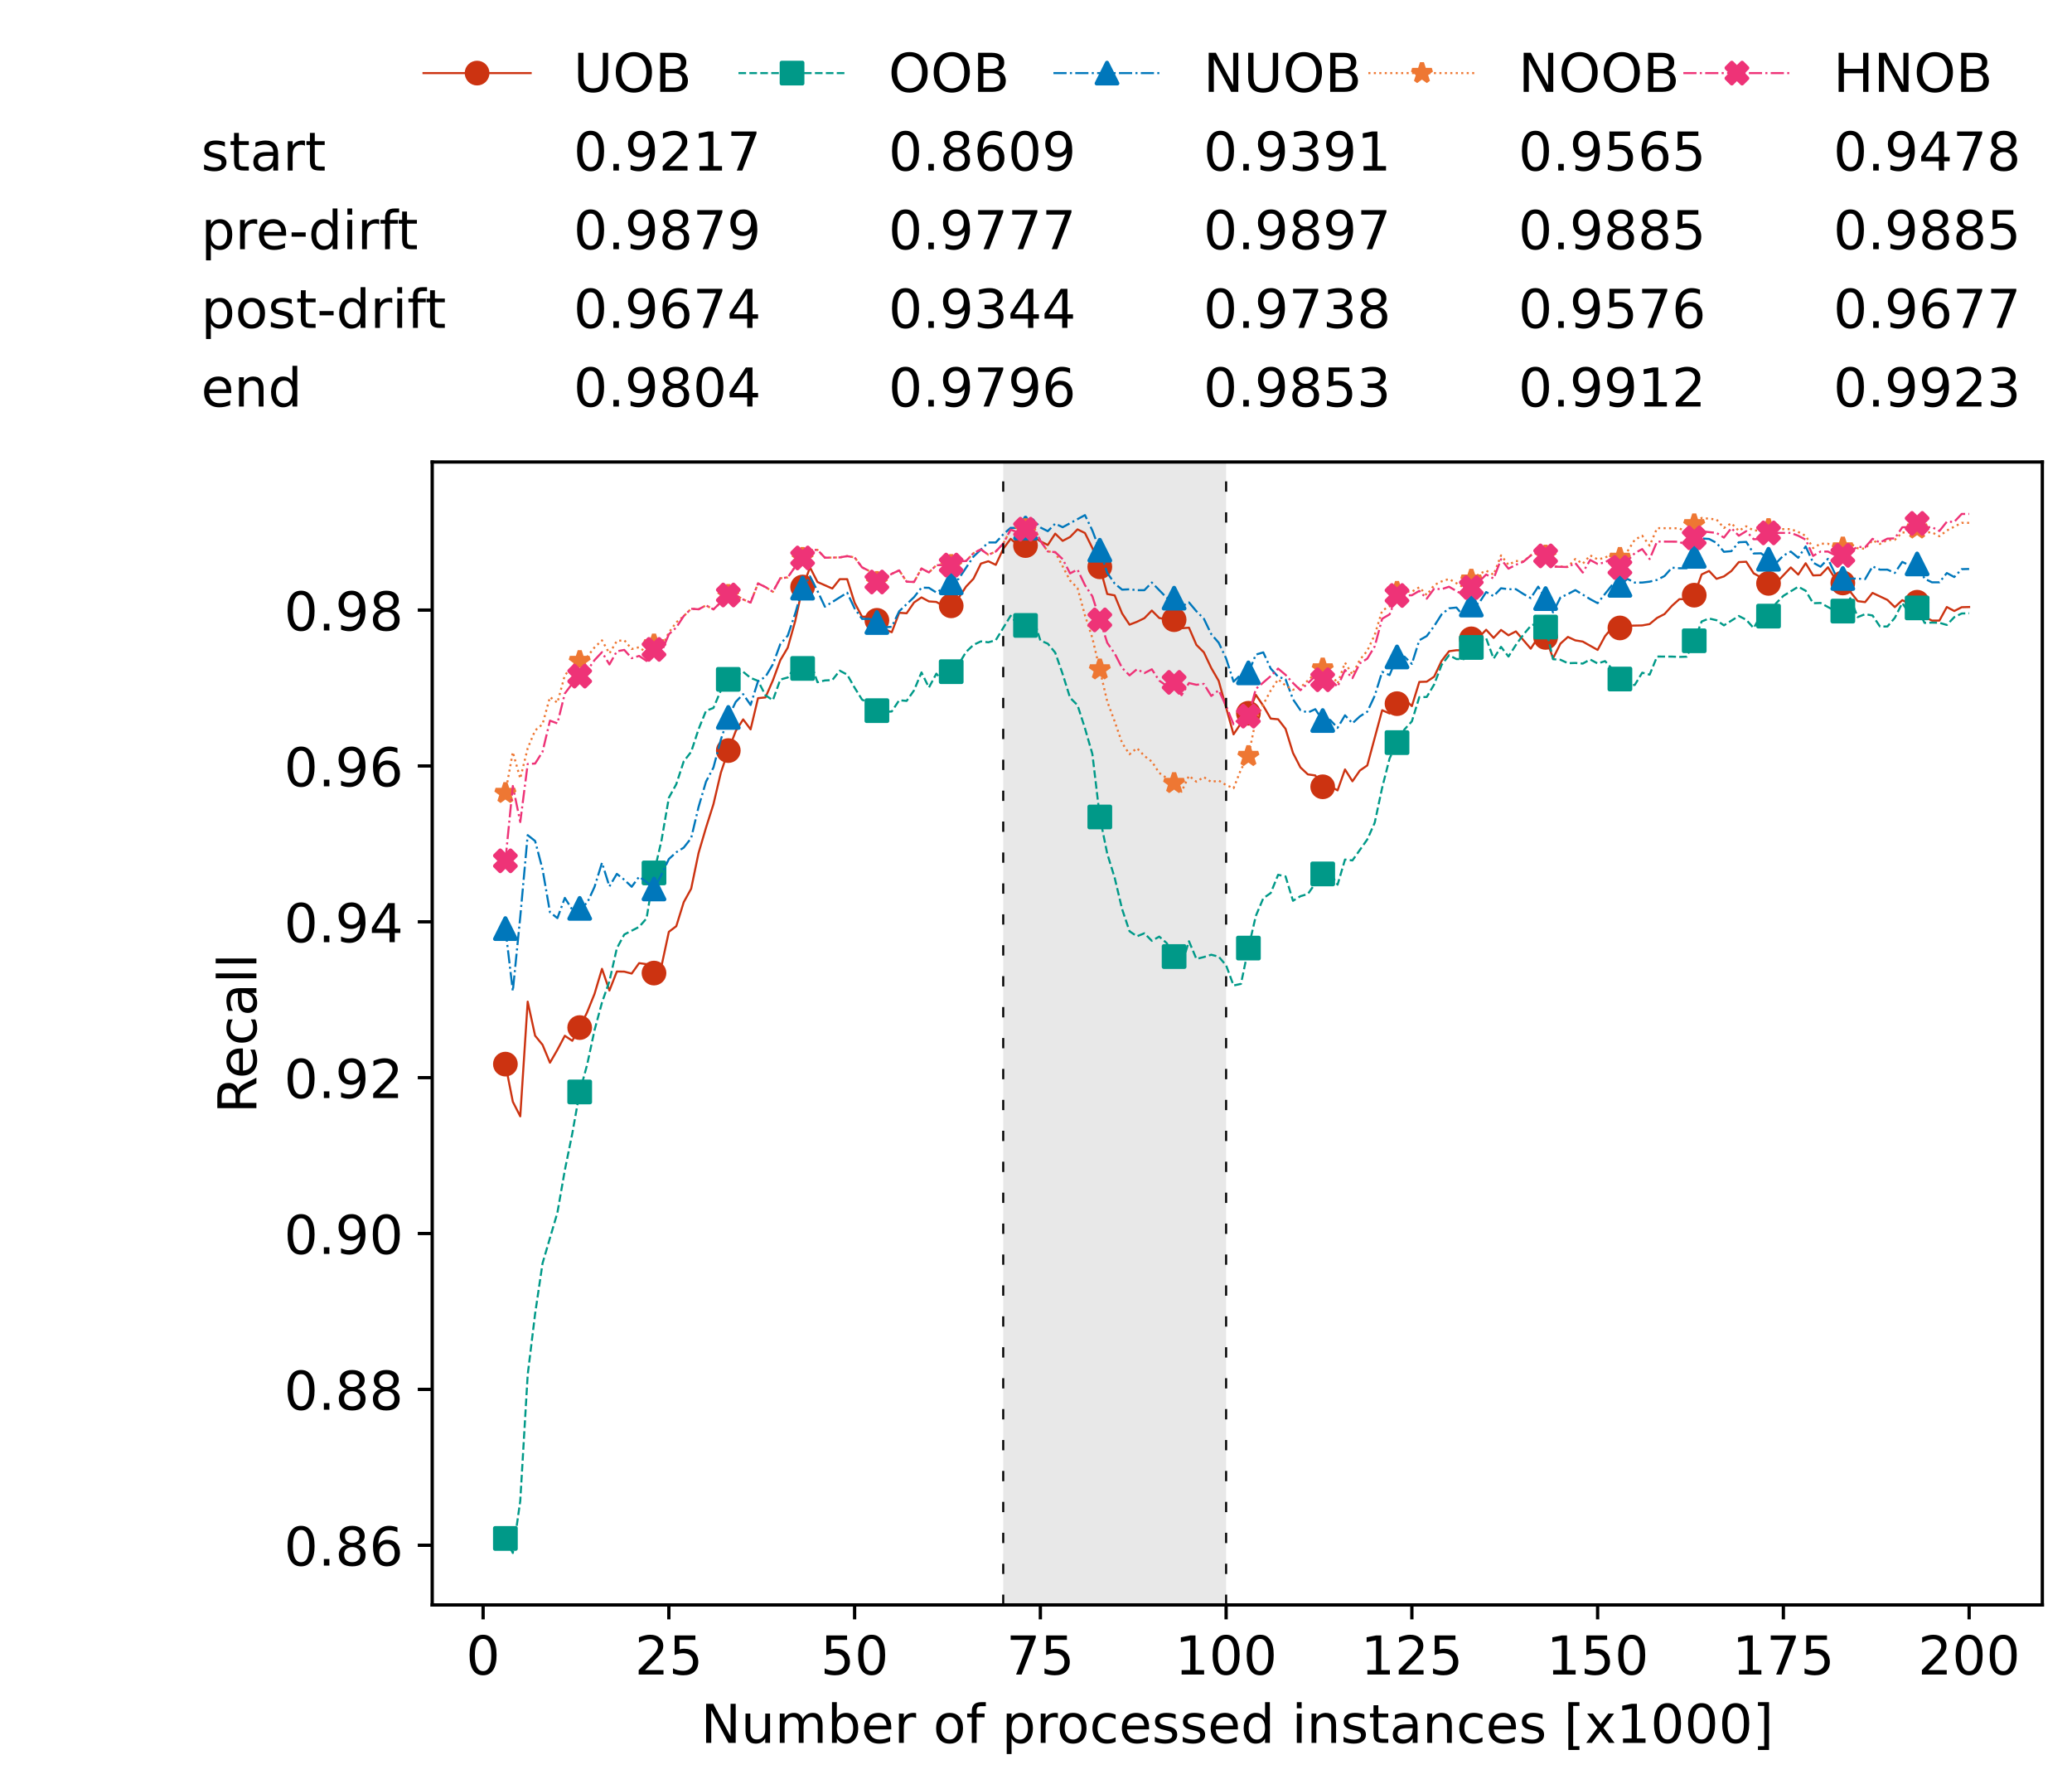 <?xml version="1.0" encoding="utf-8" standalone="no"?>
<!DOCTYPE svg PUBLIC "-//W3C//DTD SVG 1.1//EN"
  "http://www.w3.org/Graphics/SVG/1.1/DTD/svg11.dtd">
<!-- Created with matplotlib (https://matplotlib.org/) -->
<svg height="432.615pt" version="1.1" viewBox="0 0 502.65 432.615" width="502.65pt" xmlns="http://www.w3.org/2000/svg" xmlns:xlink="http://www.w3.org/1999/xlink">
 <defs>
  <style type="text/css">*{stroke-linecap:butt;stroke-linejoin:round;}</style>
 </defs>
 <g id="figure_1">
  <g id="patch_1">
   <path d="M 0 432.615 
L 502.65 432.615 
L 502.65 0 
L 0 0 
z
" style="fill:#ffffff;"/>
  </g>
  <g id="axes_1">
   <g id="patch_2">
    <path d="M 104.85 389.252 
L 495.45 389.252 
L 495.45 112.052 
L 104.85 112.052 
z
" style="fill:#ffffff;"/>
   </g>
   <g id="patch_3">
    <path clip-path="url(#p605e08487a)" d="M 297.446 389.252 
L 297.446 112.052 
L 243.372 112.052 
L 243.372 389.252 
z
" style="fill:#d3d3d3;opacity:0.5;"/>
   </g>
   <g id="matplotlib.axis_1">
    <g id="xtick_1">
     <g id="line2d_1">
      <defs>
       <path d="M 0 0 
L 0 3.5 
" id="m73e1af871e" style="stroke:#000000;stroke-width:0.8;"/>
      </defs>
      <g>
       <use style="stroke:#000000;stroke-width:0.8;" x="117.197" xlink:href="#m73e1af871e" y="389.252"/>
      </g>
     </g>
     <g id="text_1">
      <!-- 0 -->
      <g transform="translate(113.061 406.13)scale(0.13 -0.13)">
       <defs>
        <path d="M 31.781 66.406 
Q 24.172 66.406 20.328 58.906 
Q 16.5 51.422 16.5 36.375 
Q 16.5 21.391 20.328 13.891 
Q 24.172 6.391 31.781 6.391 
Q 39.453 6.391 43.281 13.891 
Q 47.125 21.391 47.125 36.375 
Q 47.125 51.422 43.281 58.906 
Q 39.453 66.406 31.781 66.406 
z
M 31.781 74.219 
Q 44.047 74.219 50.516 64.516 
Q 56.984 54.828 56.984 36.375 
Q 56.984 17.969 50.516 8.266 
Q 44.047 -1.422 31.781 -1.422 
Q 19.531 -1.422 13.062 8.266 
Q 6.594 17.969 6.594 36.375 
Q 6.594 54.828 13.062 64.516 
Q 19.531 74.219 31.781 74.219 
z
" id="DejaVuSans-48"/>
       </defs>
       <use xlink:href="#DejaVuSans-48"/>
      </g>
     </g>
    </g>
    <g id="xtick_2">
     <g id="line2d_2">
      <g>
       <use style="stroke:#000000;stroke-width:0.8;" x="162.259" xlink:href="#m73e1af871e" y="389.252"/>
      </g>
     </g>
     <g id="text_2">
      <!-- 25 -->
      <g transform="translate(153.988 406.13)scale(0.13 -0.13)">
       <defs>
        <path d="M 19.188 8.297 
L 53.609 8.297 
L 53.609 0 
L 7.328 0 
L 7.328 8.297 
Q 12.938 14.109 22.625 23.891 
Q 32.328 33.688 34.812 36.531 
Q 39.547 41.844 41.422 45.531 
Q 43.312 49.219 43.312 52.781 
Q 43.312 58.594 39.234 62.25 
Q 35.156 65.922 28.609 65.922 
Q 23.969 65.922 18.812 64.312 
Q 13.672 62.703 7.812 59.422 
L 7.812 69.391 
Q 13.766 71.781 18.938 73 
Q 24.125 74.219 28.422 74.219 
Q 39.75 74.219 46.484 68.547 
Q 53.219 62.891 53.219 53.422 
Q 53.219 48.922 51.531 44.891 
Q 49.859 40.875 45.406 35.406 
Q 44.188 33.984 37.641 27.219 
Q 31.109 20.453 19.188 8.297 
z
" id="DejaVuSans-50"/>
        <path d="M 10.797 72.906 
L 49.516 72.906 
L 49.516 64.594 
L 19.828 64.594 
L 19.828 46.734 
Q 21.969 47.469 24.109 47.828 
Q 26.266 48.188 28.422 48.188 
Q 40.625 48.188 47.75 41.5 
Q 54.891 34.812 54.891 23.391 
Q 54.891 11.625 47.562 5.094 
Q 40.234 -1.422 26.906 -1.422 
Q 22.312 -1.422 17.547 -0.641 
Q 12.797 0.141 7.719 1.703 
L 7.719 11.625 
Q 12.109 9.234 16.797 8.062 
Q 21.484 6.891 26.703 6.891 
Q 35.156 6.891 40.078 11.328 
Q 45.016 15.766 45.016 23.391 
Q 45.016 31 40.078 35.438 
Q 35.156 39.891 26.703 39.891 
Q 22.75 39.891 18.812 39.016 
Q 14.891 38.141 10.797 36.281 
z
" id="DejaVuSans-53"/>
       </defs>
       <use xlink:href="#DejaVuSans-50"/>
       <use x="63.623" xlink:href="#DejaVuSans-53"/>
      </g>
     </g>
    </g>
    <g id="xtick_3">
     <g id="line2d_3">
      <g>
       <use style="stroke:#000000;stroke-width:0.8;" x="207.322" xlink:href="#m73e1af871e" y="389.252"/>
      </g>
     </g>
     <g id="text_3">
      <!-- 50 -->
      <g transform="translate(199.05 406.13)scale(0.13 -0.13)">
       <use xlink:href="#DejaVuSans-53"/>
       <use x="63.623" xlink:href="#DejaVuSans-48"/>
      </g>
     </g>
    </g>
    <g id="xtick_4">
     <g id="line2d_4">
      <g>
       <use style="stroke:#000000;stroke-width:0.8;" x="252.384" xlink:href="#m73e1af871e" y="389.252"/>
      </g>
     </g>
     <g id="text_4">
      <!-- 75 -->
      <g transform="translate(244.113 406.13)scale(0.13 -0.13)">
       <defs>
        <path d="M 8.203 72.906 
L 55.078 72.906 
L 55.078 68.703 
L 28.609 0 
L 18.312 0 
L 43.219 64.594 
L 8.203 64.594 
z
" id="DejaVuSans-55"/>
       </defs>
       <use xlink:href="#DejaVuSans-55"/>
       <use x="63.623" xlink:href="#DejaVuSans-53"/>
      </g>
     </g>
    </g>
    <g id="xtick_5">
     <g id="line2d_5">
      <g>
       <use style="stroke:#000000;stroke-width:0.8;" x="297.446" xlink:href="#m73e1af871e" y="389.252"/>
      </g>
     </g>
     <g id="text_5">
      <!-- 100 -->
      <g transform="translate(285.039 406.13)scale(0.13 -0.13)">
       <defs>
        <path d="M 12.406 8.297 
L 28.516 8.297 
L 28.516 63.922 
L 10.984 60.406 
L 10.984 69.391 
L 28.422 72.906 
L 38.281 72.906 
L 38.281 8.297 
L 54.391 8.297 
L 54.391 0 
L 12.406 0 
z
" id="DejaVuSans-49"/>
       </defs>
       <use xlink:href="#DejaVuSans-49"/>
       <use x="63.623" xlink:href="#DejaVuSans-48"/>
       <use x="127.246" xlink:href="#DejaVuSans-48"/>
      </g>
     </g>
    </g>
    <g id="xtick_6">
     <g id="line2d_6">
      <g>
       <use style="stroke:#000000;stroke-width:0.8;" x="342.509" xlink:href="#m73e1af871e" y="389.252"/>
      </g>
     </g>
     <g id="text_6">
      <!-- 125 -->
      <g transform="translate(330.102 406.13)scale(0.13 -0.13)">
       <use xlink:href="#DejaVuSans-49"/>
       <use x="63.623" xlink:href="#DejaVuSans-50"/>
       <use x="127.246" xlink:href="#DejaVuSans-53"/>
      </g>
     </g>
    </g>
    <g id="xtick_7">
     <g id="line2d_7">
      <g>
       <use style="stroke:#000000;stroke-width:0.8;" x="387.571" xlink:href="#m73e1af871e" y="389.252"/>
      </g>
     </g>
     <g id="text_7">
      <!-- 150 -->
      <g transform="translate(375.164 406.13)scale(0.13 -0.13)">
       <use xlink:href="#DejaVuSans-49"/>
       <use x="63.623" xlink:href="#DejaVuSans-53"/>
       <use x="127.246" xlink:href="#DejaVuSans-48"/>
      </g>
     </g>
    </g>
    <g id="xtick_8">
     <g id="line2d_8">
      <g>
       <use style="stroke:#000000;stroke-width:0.8;" x="432.633" xlink:href="#m73e1af871e" y="389.252"/>
      </g>
     </g>
     <g id="text_8">
      <!-- 175 -->
      <g transform="translate(420.226 406.13)scale(0.13 -0.13)">
       <use xlink:href="#DejaVuSans-49"/>
       <use x="63.623" xlink:href="#DejaVuSans-55"/>
       <use x="127.246" xlink:href="#DejaVuSans-53"/>
      </g>
     </g>
    </g>
    <g id="xtick_9">
     <g id="line2d_9">
      <g>
       <use style="stroke:#000000;stroke-width:0.8;" x="477.695" xlink:href="#m73e1af871e" y="389.252"/>
      </g>
     </g>
     <g id="text_9">
      <!-- 200 -->
      <g transform="translate(465.289 406.13)scale(0.13 -0.13)">
       <use xlink:href="#DejaVuSans-50"/>
       <use x="63.623" xlink:href="#DejaVuSans-48"/>
       <use x="127.246" xlink:href="#DejaVuSans-48"/>
      </g>
     </g>
    </g>
    <g id="text_10">
     <!-- Number of processed instances [x1000] -->
     <g transform="translate(170.025 422.711)scale(0.13 -0.13)">
      <defs>
       <path d="M 9.812 72.906 
L 23.094 72.906 
L 55.422 11.922 
L 55.422 72.906 
L 64.984 72.906 
L 64.984 0 
L 51.703 0 
L 19.391 60.984 
L 19.391 0 
L 9.812 0 
z
" id="DejaVuSans-78"/>
       <path d="M 8.5 21.578 
L 8.5 54.688 
L 17.484 54.688 
L 17.484 21.922 
Q 17.484 14.156 20.5 10.266 
Q 23.531 6.391 29.594 6.391 
Q 36.859 6.391 41.078 11.031 
Q 45.312 15.672 45.312 23.688 
L 45.312 54.688 
L 54.297 54.688 
L 54.297 0 
L 45.312 0 
L 45.312 8.406 
Q 42.047 3.422 37.719 1 
Q 33.406 -1.422 27.688 -1.422 
Q 18.266 -1.422 13.375 4.438 
Q 8.5 10.297 8.5 21.578 
z
M 31.109 56 
z
" id="DejaVuSans-117"/>
       <path d="M 52 44.188 
Q 55.375 50.25 60.062 53.125 
Q 64.75 56 71.094 56 
Q 79.641 56 84.281 50.016 
Q 88.922 44.047 88.922 33.016 
L 88.922 0 
L 79.891 0 
L 79.891 32.719 
Q 79.891 40.578 77.094 44.375 
Q 74.312 48.188 68.609 48.188 
Q 61.625 48.188 57.562 43.547 
Q 53.516 38.922 53.516 30.906 
L 53.516 0 
L 44.484 0 
L 44.484 32.719 
Q 44.484 40.625 41.703 44.406 
Q 38.922 48.188 33.109 48.188 
Q 26.219 48.188 22.156 43.531 
Q 18.109 38.875 18.109 30.906 
L 18.109 0 
L 9.078 0 
L 9.078 54.688 
L 18.109 54.688 
L 18.109 46.188 
Q 21.188 51.219 25.484 53.609 
Q 29.781 56 35.688 56 
Q 41.656 56 45.828 52.969 
Q 50 49.953 52 44.188 
z
" id="DejaVuSans-109"/>
       <path d="M 48.688 27.297 
Q 48.688 37.203 44.609 42.844 
Q 40.531 48.484 33.406 48.484 
Q 26.266 48.484 22.188 42.844 
Q 18.109 37.203 18.109 27.297 
Q 18.109 17.391 22.188 11.75 
Q 26.266 6.109 33.406 6.109 
Q 40.531 6.109 44.609 11.75 
Q 48.688 17.391 48.688 27.297 
z
M 18.109 46.391 
Q 20.953 51.266 25.266 53.625 
Q 29.594 56 35.594 56 
Q 45.562 56 51.781 48.094 
Q 58.016 40.188 58.016 27.297 
Q 58.016 14.406 51.781 6.484 
Q 45.562 -1.422 35.594 -1.422 
Q 29.594 -1.422 25.266 0.953 
Q 20.953 3.328 18.109 8.203 
L 18.109 0 
L 9.078 0 
L 9.078 75.984 
L 18.109 75.984 
z
" id="DejaVuSans-98"/>
       <path d="M 56.203 29.594 
L 56.203 25.203 
L 14.891 25.203 
Q 15.484 15.922 20.484 11.062 
Q 25.484 6.203 34.422 6.203 
Q 39.594 6.203 44.453 7.469 
Q 49.312 8.734 54.109 11.281 
L 54.109 2.781 
Q 49.266 0.734 44.188 -0.344 
Q 39.109 -1.422 33.891 -1.422 
Q 20.797 -1.422 13.156 6.188 
Q 5.516 13.812 5.516 26.812 
Q 5.516 40.234 12.766 48.109 
Q 20.016 56 32.328 56 
Q 43.359 56 49.781 48.891 
Q 56.203 41.797 56.203 29.594 
z
M 47.219 32.234 
Q 47.125 39.594 43.094 43.984 
Q 39.062 48.391 32.422 48.391 
Q 24.906 48.391 20.391 44.141 
Q 15.875 39.891 15.188 32.172 
z
" id="DejaVuSans-101"/>
       <path d="M 41.109 46.297 
Q 39.594 47.172 37.812 47.578 
Q 36.031 48 33.891 48 
Q 26.266 48 22.188 43.047 
Q 18.109 38.094 18.109 28.812 
L 18.109 0 
L 9.078 0 
L 9.078 54.688 
L 18.109 54.688 
L 18.109 46.188 
Q 20.953 51.172 25.484 53.578 
Q 30.031 56 36.531 56 
Q 37.453 56 38.578 55.875 
Q 39.703 55.766 41.062 55.516 
z
" id="DejaVuSans-114"/>
       <path id="DejaVuSans-32"/>
       <path d="M 30.609 48.391 
Q 23.391 48.391 19.188 42.75 
Q 14.984 37.109 14.984 27.297 
Q 14.984 17.484 19.156 11.844 
Q 23.344 6.203 30.609 6.203 
Q 37.797 6.203 41.984 11.859 
Q 46.188 17.531 46.188 27.297 
Q 46.188 37.016 41.984 42.703 
Q 37.797 48.391 30.609 48.391 
z
M 30.609 56 
Q 42.328 56 49.016 48.375 
Q 55.719 40.766 55.719 27.297 
Q 55.719 13.875 49.016 6.219 
Q 42.328 -1.422 30.609 -1.422 
Q 18.844 -1.422 12.172 6.219 
Q 5.516 13.875 5.516 27.297 
Q 5.516 40.766 12.172 48.375 
Q 18.844 56 30.609 56 
z
" id="DejaVuSans-111"/>
       <path d="M 37.109 75.984 
L 37.109 68.5 
L 28.516 68.5 
Q 23.688 68.5 21.797 66.547 
Q 19.922 64.594 19.922 59.516 
L 19.922 54.688 
L 34.719 54.688 
L 34.719 47.703 
L 19.922 47.703 
L 19.922 0 
L 10.891 0 
L 10.891 47.703 
L 2.297 47.703 
L 2.297 54.688 
L 10.891 54.688 
L 10.891 58.5 
Q 10.891 67.625 15.141 71.797 
Q 19.391 75.984 28.609 75.984 
z
" id="DejaVuSans-102"/>
       <path d="M 18.109 8.203 
L 18.109 -20.797 
L 9.078 -20.797 
L 9.078 54.688 
L 18.109 54.688 
L 18.109 46.391 
Q 20.953 51.266 25.266 53.625 
Q 29.594 56 35.594 56 
Q 45.562 56 51.781 48.094 
Q 58.016 40.188 58.016 27.297 
Q 58.016 14.406 51.781 6.484 
Q 45.562 -1.422 35.594 -1.422 
Q 29.594 -1.422 25.266 0.953 
Q 20.953 3.328 18.109 8.203 
z
M 48.688 27.297 
Q 48.688 37.203 44.609 42.844 
Q 40.531 48.484 33.406 48.484 
Q 26.266 48.484 22.188 42.844 
Q 18.109 37.203 18.109 27.297 
Q 18.109 17.391 22.188 11.75 
Q 26.266 6.109 33.406 6.109 
Q 40.531 6.109 44.609 11.75 
Q 48.688 17.391 48.688 27.297 
z
" id="DejaVuSans-112"/>
       <path d="M 48.781 52.594 
L 48.781 44.188 
Q 44.969 46.297 41.141 47.344 
Q 37.312 48.391 33.406 48.391 
Q 24.656 48.391 19.812 42.844 
Q 14.984 37.312 14.984 27.297 
Q 14.984 17.281 19.812 11.734 
Q 24.656 6.203 33.406 6.203 
Q 37.312 6.203 41.141 7.25 
Q 44.969 8.297 48.781 10.406 
L 48.781 2.094 
Q 45.016 0.344 40.984 -0.531 
Q 36.969 -1.422 32.422 -1.422 
Q 20.062 -1.422 12.781 6.344 
Q 5.516 14.109 5.516 27.297 
Q 5.516 40.672 12.859 48.328 
Q 20.219 56 33.016 56 
Q 37.156 56 41.109 55.141 
Q 45.062 54.297 48.781 52.594 
z
" id="DejaVuSans-99"/>
       <path d="M 44.281 53.078 
L 44.281 44.578 
Q 40.484 46.531 36.375 47.5 
Q 32.281 48.484 27.875 48.484 
Q 21.188 48.484 17.844 46.438 
Q 14.5 44.391 14.5 40.281 
Q 14.5 37.156 16.891 35.375 
Q 19.281 33.594 26.516 31.984 
L 29.594 31.297 
Q 39.156 29.25 43.188 25.516 
Q 47.219 21.781 47.219 15.094 
Q 47.219 7.469 41.188 3.016 
Q 35.156 -1.422 24.609 -1.422 
Q 20.219 -1.422 15.453 -0.562 
Q 10.688 0.297 5.422 2 
L 5.422 11.281 
Q 10.406 8.688 15.234 7.391 
Q 20.062 6.109 24.812 6.109 
Q 31.156 6.109 34.562 8.281 
Q 37.984 10.453 37.984 14.406 
Q 37.984 18.062 35.516 20.016 
Q 33.062 21.969 24.703 23.781 
L 21.578 24.516 
Q 13.234 26.266 9.516 29.906 
Q 5.812 33.547 5.812 39.891 
Q 5.812 47.609 11.281 51.797 
Q 16.75 56 26.812 56 
Q 31.781 56 36.172 55.266 
Q 40.578 54.547 44.281 53.078 
z
" id="DejaVuSans-115"/>
       <path d="M 45.406 46.391 
L 45.406 75.984 
L 54.391 75.984 
L 54.391 0 
L 45.406 0 
L 45.406 8.203 
Q 42.578 3.328 38.25 0.953 
Q 33.938 -1.422 27.875 -1.422 
Q 17.969 -1.422 11.734 6.484 
Q 5.516 14.406 5.516 27.297 
Q 5.516 40.188 11.734 48.094 
Q 17.969 56 27.875 56 
Q 33.938 56 38.25 53.625 
Q 42.578 51.266 45.406 46.391 
z
M 14.797 27.297 
Q 14.797 17.391 18.875 11.75 
Q 22.953 6.109 30.078 6.109 
Q 37.203 6.109 41.297 11.75 
Q 45.406 17.391 45.406 27.297 
Q 45.406 37.203 41.297 42.844 
Q 37.203 48.484 30.078 48.484 
Q 22.953 48.484 18.875 42.844 
Q 14.797 37.203 14.797 27.297 
z
" id="DejaVuSans-100"/>
       <path d="M 9.422 54.688 
L 18.406 54.688 
L 18.406 0 
L 9.422 0 
z
M 9.422 75.984 
L 18.406 75.984 
L 18.406 64.594 
L 9.422 64.594 
z
" id="DejaVuSans-105"/>
       <path d="M 54.891 33.016 
L 54.891 0 
L 45.906 0 
L 45.906 32.719 
Q 45.906 40.484 42.875 44.328 
Q 39.844 48.188 33.797 48.188 
Q 26.516 48.188 22.312 43.547 
Q 18.109 38.922 18.109 30.906 
L 18.109 0 
L 9.078 0 
L 9.078 54.688 
L 18.109 54.688 
L 18.109 46.188 
Q 21.344 51.125 25.703 53.562 
Q 30.078 56 35.797 56 
Q 45.219 56 50.047 50.172 
Q 54.891 44.344 54.891 33.016 
z
" id="DejaVuSans-110"/>
       <path d="M 18.312 70.219 
L 18.312 54.688 
L 36.812 54.688 
L 36.812 47.703 
L 18.312 47.703 
L 18.312 18.016 
Q 18.312 11.328 20.141 9.422 
Q 21.969 7.516 27.594 7.516 
L 36.812 7.516 
L 36.812 0 
L 27.594 0 
Q 17.188 0 13.234 3.875 
Q 9.281 7.766 9.281 18.016 
L 9.281 47.703 
L 2.688 47.703 
L 2.688 54.688 
L 9.281 54.688 
L 9.281 70.219 
z
" id="DejaVuSans-116"/>
       <path d="M 34.281 27.484 
Q 23.391 27.484 19.188 25 
Q 14.984 22.516 14.984 16.5 
Q 14.984 11.719 18.141 8.906 
Q 21.297 6.109 26.703 6.109 
Q 34.188 6.109 38.703 11.406 
Q 43.219 16.703 43.219 25.484 
L 43.219 27.484 
z
M 52.203 31.203 
L 52.203 0 
L 43.219 0 
L 43.219 8.297 
Q 40.141 3.328 35.547 0.953 
Q 30.953 -1.422 24.312 -1.422 
Q 15.922 -1.422 10.953 3.297 
Q 6 8.016 6 15.922 
Q 6 25.141 12.172 29.828 
Q 18.359 34.516 30.609 34.516 
L 43.219 34.516 
L 43.219 35.406 
Q 43.219 41.609 39.141 45 
Q 35.062 48.391 27.688 48.391 
Q 23 48.391 18.547 47.266 
Q 14.109 46.141 10.016 43.891 
L 10.016 52.203 
Q 14.938 54.109 19.578 55.047 
Q 24.219 56 28.609 56 
Q 40.484 56 46.344 49.844 
Q 52.203 43.703 52.203 31.203 
z
" id="DejaVuSans-97"/>
       <path d="M 8.594 75.984 
L 29.297 75.984 
L 29.297 69 
L 17.578 69 
L 17.578 -6.203 
L 29.297 -6.203 
L 29.297 -13.188 
L 8.594 -13.188 
z
" id="DejaVuSans-91"/>
       <path d="M 54.891 54.688 
L 35.109 28.078 
L 55.906 0 
L 45.312 0 
L 29.391 21.484 
L 13.484 0 
L 2.875 0 
L 24.125 28.609 
L 4.688 54.688 
L 15.281 54.688 
L 29.781 35.203 
L 44.281 54.688 
z
" id="DejaVuSans-120"/>
       <path d="M 30.422 75.984 
L 30.422 -13.188 
L 9.719 -13.188 
L 9.719 -6.203 
L 21.391 -6.203 
L 21.391 69 
L 9.719 69 
L 9.719 75.984 
z
" id="DejaVuSans-93"/>
      </defs>
      <use xlink:href="#DejaVuSans-78"/>
      <use x="74.805" xlink:href="#DejaVuSans-117"/>
      <use x="138.184" xlink:href="#DejaVuSans-109"/>
      <use x="235.596" xlink:href="#DejaVuSans-98"/>
      <use x="299.072" xlink:href="#DejaVuSans-101"/>
      <use x="360.596" xlink:href="#DejaVuSans-114"/>
      <use x="401.709" xlink:href="#DejaVuSans-32"/>
      <use x="433.496" xlink:href="#DejaVuSans-111"/>
      <use x="494.678" xlink:href="#DejaVuSans-102"/>
      <use x="529.883" xlink:href="#DejaVuSans-32"/>
      <use x="561.67" xlink:href="#DejaVuSans-112"/>
      <use x="625.146" xlink:href="#DejaVuSans-114"/>
      <use x="664.01" xlink:href="#DejaVuSans-111"/>
      <use x="725.191" xlink:href="#DejaVuSans-99"/>
      <use x="780.172" xlink:href="#DejaVuSans-101"/>
      <use x="841.695" xlink:href="#DejaVuSans-115"/>
      <use x="893.795" xlink:href="#DejaVuSans-115"/>
      <use x="945.895" xlink:href="#DejaVuSans-101"/>
      <use x="1007.418" xlink:href="#DejaVuSans-100"/>
      <use x="1070.895" xlink:href="#DejaVuSans-32"/>
      <use x="1102.682" xlink:href="#DejaVuSans-105"/>
      <use x="1130.465" xlink:href="#DejaVuSans-110"/>
      <use x="1193.844" xlink:href="#DejaVuSans-115"/>
      <use x="1245.943" xlink:href="#DejaVuSans-116"/>
      <use x="1285.152" xlink:href="#DejaVuSans-97"/>
      <use x="1346.432" xlink:href="#DejaVuSans-110"/>
      <use x="1409.811" xlink:href="#DejaVuSans-99"/>
      <use x="1464.791" xlink:href="#DejaVuSans-101"/>
      <use x="1526.314" xlink:href="#DejaVuSans-115"/>
      <use x="1578.414" xlink:href="#DejaVuSans-32"/>
      <use x="1610.201" xlink:href="#DejaVuSans-91"/>
      <use x="1649.215" xlink:href="#DejaVuSans-120"/>
      <use x="1708.395" xlink:href="#DejaVuSans-49"/>
      <use x="1772.018" xlink:href="#DejaVuSans-48"/>
      <use x="1835.641" xlink:href="#DejaVuSans-48"/>
      <use x="1899.264" xlink:href="#DejaVuSans-48"/>
      <use x="1962.887" xlink:href="#DejaVuSans-93"/>
     </g>
    </g>
   </g>
   <g id="matplotlib.axis_2">
    <g id="ytick_1">
     <g id="line2d_10">
      <defs>
       <path d="M 0 0 
L -3.5 0 
" id="m76d4ae90c4" style="stroke:#000000;stroke-width:0.8;"/>
      </defs>
      <g>
       <use style="stroke:#000000;stroke-width:0.8;" x="104.85" xlink:href="#m76d4ae90c4" y="374.774"/>
      </g>
     </g>
     <g id="text_11">
      <!-- 0.86 -->
      <g transform="translate(68.905 379.713)scale(0.13 -0.13)">
       <defs>
        <path d="M 10.688 12.406 
L 21 12.406 
L 21 0 
L 10.688 0 
z
" id="DejaVuSans-46"/>
        <path d="M 31.781 34.625 
Q 24.75 34.625 20.719 30.859 
Q 16.703 27.094 16.703 20.516 
Q 16.703 13.922 20.719 10.156 
Q 24.75 6.391 31.781 6.391 
Q 38.812 6.391 42.859 10.172 
Q 46.922 13.969 46.922 20.516 
Q 46.922 27.094 42.891 30.859 
Q 38.875 34.625 31.781 34.625 
z
M 21.922 38.812 
Q 15.578 40.375 12.031 44.719 
Q 8.5 49.078 8.5 55.328 
Q 8.5 64.062 14.719 69.141 
Q 20.953 74.219 31.781 74.219 
Q 42.672 74.219 48.875 69.141 
Q 55.078 64.062 55.078 55.328 
Q 55.078 49.078 51.531 44.719 
Q 48 40.375 41.703 38.812 
Q 48.828 37.156 52.797 32.312 
Q 56.781 27.484 56.781 20.516 
Q 56.781 9.906 50.312 4.234 
Q 43.844 -1.422 31.781 -1.422 
Q 19.734 -1.422 13.25 4.234 
Q 6.781 9.906 6.781 20.516 
Q 6.781 27.484 10.781 32.312 
Q 14.797 37.156 21.922 38.812 
z
M 18.312 54.391 
Q 18.312 48.734 21.844 45.562 
Q 25.391 42.391 31.781 42.391 
Q 38.141 42.391 41.719 45.562 
Q 45.312 48.734 45.312 54.391 
Q 45.312 60.062 41.719 63.234 
Q 38.141 66.406 31.781 66.406 
Q 25.391 66.406 21.844 63.234 
Q 18.312 60.062 18.312 54.391 
z
" id="DejaVuSans-56"/>
        <path d="M 33.016 40.375 
Q 26.375 40.375 22.484 35.828 
Q 18.609 31.297 18.609 23.391 
Q 18.609 15.531 22.484 10.953 
Q 26.375 6.391 33.016 6.391 
Q 39.656 6.391 43.531 10.953 
Q 47.406 15.531 47.406 23.391 
Q 47.406 31.297 43.531 35.828 
Q 39.656 40.375 33.016 40.375 
z
M 52.594 71.297 
L 52.594 62.312 
Q 48.875 64.062 45.094 64.984 
Q 41.312 65.922 37.594 65.922 
Q 27.828 65.922 22.672 59.328 
Q 17.531 52.734 16.797 39.406 
Q 19.672 43.656 24.016 45.922 
Q 28.375 48.188 33.594 48.188 
Q 44.578 48.188 50.953 41.516 
Q 57.328 34.859 57.328 23.391 
Q 57.328 12.156 50.688 5.359 
Q 44.047 -1.422 33.016 -1.422 
Q 20.359 -1.422 13.672 8.266 
Q 6.984 17.969 6.984 36.375 
Q 6.984 53.656 15.188 63.938 
Q 23.391 74.219 37.203 74.219 
Q 40.922 74.219 44.703 73.484 
Q 48.484 72.75 52.594 71.297 
z
" id="DejaVuSans-54"/>
       </defs>
       <use xlink:href="#DejaVuSans-48"/>
       <use x="63.623" xlink:href="#DejaVuSans-46"/>
       <use x="95.41" xlink:href="#DejaVuSans-56"/>
       <use x="159.033" xlink:href="#DejaVuSans-54"/>
      </g>
     </g>
    </g>
    <g id="ytick_2">
     <g id="line2d_11">
      <g>
       <use style="stroke:#000000;stroke-width:0.8;" x="104.85" xlink:href="#m76d4ae90c4" y="336.973"/>
      </g>
     </g>
     <g id="text_12">
      <!-- 0.88 -->
      <g transform="translate(68.905 341.912)scale(0.13 -0.13)">
       <use xlink:href="#DejaVuSans-48"/>
       <use x="63.623" xlink:href="#DejaVuSans-46"/>
       <use x="95.41" xlink:href="#DejaVuSans-56"/>
       <use x="159.033" xlink:href="#DejaVuSans-56"/>
      </g>
     </g>
    </g>
    <g id="ytick_3">
     <g id="line2d_12">
      <g>
       <use style="stroke:#000000;stroke-width:0.8;" x="104.85" xlink:href="#m76d4ae90c4" y="299.172"/>
      </g>
     </g>
     <g id="text_13">
      <!-- 0.90 -->
      <g transform="translate(68.905 304.111)scale(0.13 -0.13)">
       <defs>
        <path d="M 10.984 1.516 
L 10.984 10.5 
Q 14.703 8.734 18.5 7.812 
Q 22.312 6.891 25.984 6.891 
Q 35.75 6.891 40.891 13.453 
Q 46.047 20.016 46.781 33.406 
Q 43.953 29.203 39.594 26.953 
Q 35.25 24.703 29.984 24.703 
Q 19.047 24.703 12.672 31.312 
Q 6.297 37.938 6.297 49.422 
Q 6.297 60.641 12.938 67.422 
Q 19.578 74.219 30.609 74.219 
Q 43.266 74.219 49.922 64.516 
Q 56.594 54.828 56.594 36.375 
Q 56.594 19.141 48.406 8.859 
Q 40.234 -1.422 26.422 -1.422 
Q 22.703 -1.422 18.891 -0.688 
Q 15.094 0.047 10.984 1.516 
z
M 30.609 32.422 
Q 37.25 32.422 41.125 36.953 
Q 45.016 41.5 45.016 49.422 
Q 45.016 57.281 41.125 61.844 
Q 37.25 66.406 30.609 66.406 
Q 23.969 66.406 20.094 61.844 
Q 16.219 57.281 16.219 49.422 
Q 16.219 41.5 20.094 36.953 
Q 23.969 32.422 30.609 32.422 
z
" id="DejaVuSans-57"/>
       </defs>
       <use xlink:href="#DejaVuSans-48"/>
       <use x="63.623" xlink:href="#DejaVuSans-46"/>
       <use x="95.41" xlink:href="#DejaVuSans-57"/>
       <use x="159.033" xlink:href="#DejaVuSans-48"/>
      </g>
     </g>
    </g>
    <g id="ytick_4">
     <g id="line2d_13">
      <g>
       <use style="stroke:#000000;stroke-width:0.8;" x="104.85" xlink:href="#m76d4ae90c4" y="261.372"/>
      </g>
     </g>
     <g id="text_14">
      <!-- 0.92 -->
      <g transform="translate(68.905 266.311)scale(0.13 -0.13)">
       <use xlink:href="#DejaVuSans-48"/>
       <use x="63.623" xlink:href="#DejaVuSans-46"/>
       <use x="95.41" xlink:href="#DejaVuSans-57"/>
       <use x="159.033" xlink:href="#DejaVuSans-50"/>
      </g>
     </g>
    </g>
    <g id="ytick_5">
     <g id="line2d_14">
      <g>
       <use style="stroke:#000000;stroke-width:0.8;" x="104.85" xlink:href="#m76d4ae90c4" y="223.571"/>
      </g>
     </g>
     <g id="text_15">
      <!-- 0.94 -->
      <g transform="translate(68.905 228.51)scale(0.13 -0.13)">
       <defs>
        <path d="M 37.797 64.312 
L 12.891 25.391 
L 37.797 25.391 
z
M 35.203 72.906 
L 47.609 72.906 
L 47.609 25.391 
L 58.016 25.391 
L 58.016 17.188 
L 47.609 17.188 
L 47.609 0 
L 37.797 0 
L 37.797 17.188 
L 4.891 17.188 
L 4.891 26.703 
z
" id="DejaVuSans-52"/>
       </defs>
       <use xlink:href="#DejaVuSans-48"/>
       <use x="63.623" xlink:href="#DejaVuSans-46"/>
       <use x="95.41" xlink:href="#DejaVuSans-57"/>
       <use x="159.033" xlink:href="#DejaVuSans-52"/>
      </g>
     </g>
    </g>
    <g id="ytick_6">
     <g id="line2d_15">
      <g>
       <use style="stroke:#000000;stroke-width:0.8;" x="104.85" xlink:href="#m76d4ae90c4" y="185.771"/>
      </g>
     </g>
     <g id="text_16">
      <!-- 0.96 -->
      <g transform="translate(68.905 190.71)scale(0.13 -0.13)">
       <use xlink:href="#DejaVuSans-48"/>
       <use x="63.623" xlink:href="#DejaVuSans-46"/>
       <use x="95.41" xlink:href="#DejaVuSans-57"/>
       <use x="159.033" xlink:href="#DejaVuSans-54"/>
      </g>
     </g>
    </g>
    <g id="ytick_7">
     <g id="line2d_16">
      <g>
       <use style="stroke:#000000;stroke-width:0.8;" x="104.85" xlink:href="#m76d4ae90c4" y="147.97"/>
      </g>
     </g>
     <g id="text_17">
      <!-- 0.98 -->
      <g transform="translate(68.905 152.909)scale(0.13 -0.13)">
       <use xlink:href="#DejaVuSans-48"/>
       <use x="63.623" xlink:href="#DejaVuSans-46"/>
       <use x="95.41" xlink:href="#DejaVuSans-57"/>
       <use x="159.033" xlink:href="#DejaVuSans-56"/>
      </g>
     </g>
    </g>
    <g id="text_18">
     <!-- Recall -->
     <g transform="translate(62.201 270.044)rotate(-90)scale(0.13 -0.13)">
      <defs>
       <path d="M 44.391 34.188 
Q 47.562 33.109 50.562 29.594 
Q 53.562 26.078 56.594 19.922 
L 66.609 0 
L 56 0 
L 46.688 18.703 
Q 43.062 26.031 39.672 28.422 
Q 36.281 30.812 30.422 30.812 
L 19.672 30.812 
L 19.672 0 
L 9.812 0 
L 9.812 72.906 
L 32.078 72.906 
Q 44.578 72.906 50.734 67.672 
Q 56.891 62.453 56.891 51.906 
Q 56.891 45.016 53.688 40.469 
Q 50.484 35.938 44.391 34.188 
z
M 19.672 64.797 
L 19.672 38.922 
L 32.078 38.922 
Q 39.203 38.922 42.844 42.219 
Q 46.484 45.516 46.484 51.906 
Q 46.484 58.297 42.844 61.547 
Q 39.203 64.797 32.078 64.797 
z
" id="DejaVuSans-82"/>
       <path d="M 9.422 75.984 
L 18.406 75.984 
L 18.406 0 
L 9.422 0 
z
" id="DejaVuSans-108"/>
      </defs>
      <use xlink:href="#DejaVuSans-82"/>
      <use x="64.982" xlink:href="#DejaVuSans-101"/>
      <use x="126.506" xlink:href="#DejaVuSans-99"/>
      <use x="181.486" xlink:href="#DejaVuSans-97"/>
      <use x="242.766" xlink:href="#DejaVuSans-108"/>
      <use x="270.549" xlink:href="#DejaVuSans-108"/>
     </g>
    </g>
   </g>
   <g id="line2d_17"/>
   <g id="line2d_18"/>
   <g id="line2d_19"/>
   <g id="line2d_20"/>
   <g id="line2d_21"/>
   <g id="line2d_22">
    <path clip-path="url(#p605e08487a)" d="M 122.605 258.085 
L 124.407 267.205 
L 126.21 270.748 
L 128.012 242.93 
L 129.815 251.194 
L 131.617 253.405 
L 133.419 257.739 
L 135.222 254.605 
L 137.024 251.208 
L 138.827 252.428 
L 140.629 249.222 
L 142.432 245.509 
L 144.234 241.032 
L 146.037 234.978 
L 147.839 240.246 
L 149.642 235.625 
L 151.444 235.657 
L 153.247 236.119 
L 155.049 233.592 
L 156.852 233.844 
L 158.654 236.004 
L 160.457 234.378 
L 162.259 225.995 
L 164.062 224.629 
L 165.864 218.817 
L 167.667 215.55 
L 169.469 206.871 
L 171.272 200.746 
L 173.074 195.053 
L 174.877 187.391 
L 176.679 182.042 
L 178.482 177.317 
L 180.284 174.476 
L 182.087 176.896 
L 183.889 169.33 
L 185.692 169.148 
L 187.494 165.02 
L 189.297 160.113 
L 191.099 157.091 
L 192.902 150.669 
L 194.704 142.372 
L 196.507 137.619 
L 198.309 141.152 
L 201.914 142.739 
L 203.717 140.464 
L 205.519 140.464 
L 207.322 146.192 
L 209.124 149.567 
L 210.927 149.567 
L 212.729 150.45 
L 214.532 152.574 
L 216.334 153.34 
L 218.137 148.615 
L 219.939 148.743 
L 221.742 146.118 
L 223.544 144.89 
L 225.347 145.86 
L 227.149 145.99 
L 228.952 147.029 
L 230.754 146.935 
L 232.557 145.007 
L 234.359 142.268 
L 236.162 140.359 
L 237.964 136.689 
L 239.767 136.118 
L 241.569 136.993 
L 243.372 133.119 
L 245.174 130.689 
L 246.976 132.264 
L 248.779 132.316 
L 250.581 130.193 
L 252.384 131.273 
L 254.186 132.182 
L 255.989 129.429 
L 257.791 131.18 
L 259.594 130.234 
L 261.396 128.391 
L 263.199 129.275 
L 265.001 132.915 
L 266.804 137.476 
L 268.606 144.069 
L 270.409 144.4 
L 272.211 148.775 
L 274.014 151.501 
L 275.816 150.808 
L 277.619 149.933 
L 279.421 148.08 
L 281.224 149.887 
L 283.026 150.202 
L 284.829 150.294 
L 286.631 152.371 
L 288.434 152.233 
L 290.236 156.405 
L 292.039 158.205 
L 293.841 162.014 
L 295.644 165.13 
L 299.249 178.108 
L 301.051 175.42 
L 302.854 172.989 
L 304.656 168.519 
L 306.459 171.174 
L 308.261 174.285 
L 310.064 174.452 
L 311.866 176.774 
L 313.669 182.619 
L 315.471 186.119 
L 317.274 187.814 
L 319.076 188.072 
L 320.879 190.824 
L 322.681 190.676 
L 324.484 191.693 
L 326.286 186.612 
L 328.089 189.49 
L 329.891 186.885 
L 331.694 185.64 
L 335.299 172.25 
L 337.101 173.04 
L 338.904 170.661 
L 340.706 169.532 
L 342.509 171.257 
L 344.311 165.387 
L 346.114 165.329 
L 347.916 164.109 
L 349.719 160.296 
L 351.521 157.948 
L 353.324 157.701 
L 355.126 157.726 
L 356.928 154.94 
L 358.731 154.574 
L 360.533 152.74 
L 362.336 154.709 
L 364.138 152.783 
L 365.941 154.077 
L 367.743 153.133 
L 371.348 157.327 
L 373.151 154.547 
L 374.953 154.594 
L 376.756 159.668 
L 378.558 156.092 
L 380.361 154.476 
L 382.163 155.311 
L 383.966 155.606 
L 387.571 157.626 
L 389.373 154.285 
L 391.176 152.113 
L 392.978 152.299 
L 394.781 151.764 
L 398.386 151.688 
L 400.188 151.359 
L 401.991 149.864 
L 403.793 148.937 
L 405.596 146.939 
L 407.398 145.315 
L 409.201 145.315 
L 411.003 144.351 
L 412.806 139.32 
L 414.608 138.478 
L 416.411 140.387 
L 418.213 139.799 
L 420.016 138.489 
L 421.818 136.334 
L 423.621 136.242 
L 425.423 139.053 
L 427.226 140.048 
L 429.028 141.492 
L 430.831 141.429 
L 434.436 137.627 
L 436.238 139.358 
L 438.041 136.606 
L 439.843 139.559 
L 441.646 139.493 
L 443.448 137.584 
L 445.251 140.448 
L 447.053 141.393 
L 448.856 143.504 
L 450.658 145.793 
L 452.461 146.032 
L 454.263 143.802 
L 457.868 145.498 
L 459.671 147.246 
L 461.473 145.566 
L 463.276 146.406 
L 465.078 146.058 
L 466.881 149.637 
L 468.683 150.512 
L 470.485 150.512 
L 472.288 147.225 
L 474.09 148.189 
L 475.893 147.269 
L 477.695 147.22 
L 477.695 147.22 
" style="fill:none;stroke:#cc3311;stroke-linecap:square;stroke-width:0.5;"/>
    <defs>
     <path d="M 0 2.5 
C 0.663 2.5 1.299 2.237 1.768 1.768 
C 2.237 1.299 2.5 0.663 2.5 0 
C 2.5 -0.663 2.237 -1.299 1.768 -1.768 
C 1.299 -2.237 0.663 -2.5 0 -2.5 
C -0.663 -2.5 -1.299 -2.237 -1.768 -1.768 
C -2.237 -1.299 -2.5 -0.663 -2.5 0 
C -2.5 0.663 -2.237 1.299 -1.768 1.768 
C -1.299 2.237 -0.663 2.5 0 2.5 
z
" id="m8116f79169" style="stroke:#cc3311;"/>
    </defs>
    <g clip-path="url(#p605e08487a)">
     <use style="fill:#cc3311;stroke:#cc3311;" x="122.605" xlink:href="#m8116f79169" y="258.085"/>
     <use style="fill:#cc3311;stroke:#cc3311;" x="140.629" xlink:href="#m8116f79169" y="249.222"/>
     <use style="fill:#cc3311;stroke:#cc3311;" x="158.654" xlink:href="#m8116f79169" y="236.004"/>
     <use style="fill:#cc3311;stroke:#cc3311;" x="176.679" xlink:href="#m8116f79169" y="182.042"/>
     <use style="fill:#cc3311;stroke:#cc3311;" x="194.704" xlink:href="#m8116f79169" y="142.372"/>
     <use style="fill:#cc3311;stroke:#cc3311;" x="212.729" xlink:href="#m8116f79169" y="150.45"/>
     <use style="fill:#cc3311;stroke:#cc3311;" x="230.754" xlink:href="#m8116f79169" y="146.935"/>
     <use style="fill:#cc3311;stroke:#cc3311;" x="248.779" xlink:href="#m8116f79169" y="132.316"/>
     <use style="fill:#cc3311;stroke:#cc3311;" x="266.804" xlink:href="#m8116f79169" y="137.476"/>
     <use style="fill:#cc3311;stroke:#cc3311;" x="284.829" xlink:href="#m8116f79169" y="150.294"/>
     <use style="fill:#cc3311;stroke:#cc3311;" x="302.854" xlink:href="#m8116f79169" y="172.989"/>
     <use style="fill:#cc3311;stroke:#cc3311;" x="320.879" xlink:href="#m8116f79169" y="190.824"/>
     <use style="fill:#cc3311;stroke:#cc3311;" x="338.904" xlink:href="#m8116f79169" y="170.661"/>
     <use style="fill:#cc3311;stroke:#cc3311;" x="356.928" xlink:href="#m8116f79169" y="154.94"/>
     <use style="fill:#cc3311;stroke:#cc3311;" x="374.953" xlink:href="#m8116f79169" y="154.594"/>
     <use style="fill:#cc3311;stroke:#cc3311;" x="392.978" xlink:href="#m8116f79169" y="152.299"/>
     <use style="fill:#cc3311;stroke:#cc3311;" x="411.003" xlink:href="#m8116f79169" y="144.351"/>
     <use style="fill:#cc3311;stroke:#cc3311;" x="429.028" xlink:href="#m8116f79169" y="141.492"/>
     <use style="fill:#cc3311;stroke:#cc3311;" x="447.053" xlink:href="#m8116f79169" y="141.393"/>
     <use style="fill:#cc3311;stroke:#cc3311;" x="465.078" xlink:href="#m8116f79169" y="146.058"/>
    </g>
   </g>
   <g id="line2d_23"/>
   <g id="line2d_24"/>
   <g id="line2d_25"/>
   <g id="line2d_26"/>
   <g id="line2d_27">
    <path clip-path="url(#p605e08487a)" d="M 122.605 373.13 
L 124.407 376.652 
L 126.21 364.035 
L 128.012 333.439 
L 129.815 318.628 
L 131.617 306.385 
L 135.222 294.117 
L 137.024 283.799 
L 138.827 274.95 
L 140.629 264.833 
L 142.432 258.244 
L 144.234 249.821 
L 146.037 243.139 
L 147.839 237.98 
L 149.642 229.992 
L 151.444 226.649 
L 155.049 224.798 
L 156.852 222.736 
L 158.654 211.712 
L 160.457 203.939 
L 162.259 193.472 
L 164.062 190.194 
L 165.864 184.662 
L 167.667 182.359 
L 169.469 176.843 
L 171.272 172.397 
L 173.074 171.7 
L 174.877 167.443 
L 176.679 164.768 
L 180.284 162.939 
L 182.087 164.415 
L 183.889 165.135 
L 185.692 168.635 
L 187.494 169.83 
L 189.297 164.812 
L 191.099 164.316 
L 192.902 161.72 
L 194.704 162.116 
L 196.507 160.246 
L 198.309 165.464 
L 200.112 165.031 
L 201.914 164.938 
L 203.717 162.663 
L 205.519 163.615 
L 207.322 166.789 
L 209.124 169.682 
L 210.927 170.59 
L 212.729 172.357 
L 214.532 172.678 
L 216.334 172.554 
L 218.137 169.824 
L 219.939 169.994 
L 221.742 167.429 
L 223.544 163.084 
L 225.347 166.754 
L 227.149 163.385 
L 228.952 165.426 
L 230.754 162.906 
L 232.557 161.126 
L 234.359 158.12 
L 236.162 156.395 
L 237.964 155.555 
L 239.767 155.785 
L 241.569 155.26 
L 245.174 149.342 
L 246.976 151.583 
L 248.779 151.688 
L 250.581 149.553 
L 252.384 155.343 
L 254.186 156.111 
L 255.989 158.286 
L 257.791 163.475 
L 259.594 169.238 
L 261.396 171.02 
L 263.199 176.63 
L 265.001 182.871 
L 266.804 198.144 
L 268.606 207.055 
L 270.409 212.879 
L 272.211 220.49 
L 274.014 225.856 
L 275.816 227.088 
L 277.619 226.353 
L 279.421 228.184 
L 281.224 227.156 
L 283.026 228.731 
L 284.829 231.996 
L 286.631 234.061 
L 288.434 228.288 
L 290.236 232.568 
L 292.039 232.122 
L 293.841 231.556 
L 295.644 232.025 
L 297.446 234.133 
L 299.249 239.022 
L 301.051 238.618 
L 302.854 229.938 
L 304.656 222.135 
L 306.459 217.86 
L 308.261 216.595 
L 310.064 212.163 
L 311.866 212.567 
L 313.669 218.471 
L 315.471 217.361 
L 317.274 216.832 
L 319.076 214.255 
L 320.879 211.954 
L 322.681 211.732 
L 324.484 214.566 
L 326.286 208.469 
L 328.089 208.683 
L 331.694 203.589 
L 333.496 199.529 
L 335.299 191.048 
L 337.101 183.948 
L 338.904 180.108 
L 340.706 176.922 
L 342.509 174.95 
L 344.311 169.08 
L 346.114 169.041 
L 347.916 166.008 
L 349.719 161.263 
L 351.521 158.915 
L 353.324 159.841 
L 355.126 159.866 
L 356.928 157.031 
L 358.731 155.7 
L 360.533 154.821 
L 362.336 159.743 
L 364.138 156.882 
L 365.941 159.238 
L 367.743 156.421 
L 369.546 153.938 
L 371.348 151.797 
L 373.151 150.971 
L 374.953 152.076 
L 376.756 159.878 
L 378.558 160.019 
L 380.361 160.848 
L 382.163 160.792 
L 383.966 160.94 
L 385.768 159.946 
L 387.571 160.917 
L 389.373 160.344 
L 391.176 162.325 
L 392.978 164.688 
L 394.781 166.208 
L 396.583 166.123 
L 398.386 163.15 
L 400.188 163.628 
L 401.991 159.237 
L 405.596 159.253 
L 407.398 159.324 
L 409.201 159.271 
L 411.003 155.414 
L 412.806 150.726 
L 414.608 150.006 
L 416.411 150.426 
L 418.213 151.672 
L 421.818 149.392 
L 423.621 150.317 
L 425.423 152.327 
L 427.226 149.168 
L 429.028 149.43 
L 430.831 146.349 
L 432.633 144.514 
L 436.238 142.303 
L 438.041 143.276 
L 439.843 146.305 
L 441.646 146.239 
L 445.251 148.209 
L 447.053 148.209 
L 448.856 145.094 
L 450.658 149.671 
L 452.461 148.955 
L 454.263 149.279 
L 456.066 151.954 
L 457.868 151.945 
L 459.671 149.841 
L 461.473 146.249 
L 463.276 148.924 
L 465.078 147.437 
L 466.881 151.072 
L 468.683 151.002 
L 470.485 151.046 
L 472.288 151.57 
L 474.09 149.68 
L 475.893 148.791 
L 477.695 148.742 
L 477.695 148.742 
" style="fill:none;stroke:#009988;stroke-dasharray:1.85,0.8;stroke-dashoffset:0;stroke-width:0.5;"/>
    <defs>
     <path d="M -2.5 2.5 
L 2.5 2.5 
L 2.5 -2.5 
L -2.5 -2.5 
z
" id="m2b0eb5c523" style="stroke:#009988;stroke-linejoin:miter;"/>
    </defs>
    <g clip-path="url(#p605e08487a)">
     <use style="fill:#009988;stroke:#009988;stroke-linejoin:miter;" x="122.605" xlink:href="#m2b0eb5c523" y="373.13"/>
     <use style="fill:#009988;stroke:#009988;stroke-linejoin:miter;" x="140.629" xlink:href="#m2b0eb5c523" y="264.833"/>
     <use style="fill:#009988;stroke:#009988;stroke-linejoin:miter;" x="158.654" xlink:href="#m2b0eb5c523" y="211.712"/>
     <use style="fill:#009988;stroke:#009988;stroke-linejoin:miter;" x="176.679" xlink:href="#m2b0eb5c523" y="164.768"/>
     <use style="fill:#009988;stroke:#009988;stroke-linejoin:miter;" x="194.704" xlink:href="#m2b0eb5c523" y="162.116"/>
     <use style="fill:#009988;stroke:#009988;stroke-linejoin:miter;" x="212.729" xlink:href="#m2b0eb5c523" y="172.357"/>
     <use style="fill:#009988;stroke:#009988;stroke-linejoin:miter;" x="230.754" xlink:href="#m2b0eb5c523" y="162.906"/>
     <use style="fill:#009988;stroke:#009988;stroke-linejoin:miter;" x="248.779" xlink:href="#m2b0eb5c523" y="151.688"/>
     <use style="fill:#009988;stroke:#009988;stroke-linejoin:miter;" x="266.804" xlink:href="#m2b0eb5c523" y="198.144"/>
     <use style="fill:#009988;stroke:#009988;stroke-linejoin:miter;" x="284.829" xlink:href="#m2b0eb5c523" y="231.996"/>
     <use style="fill:#009988;stroke:#009988;stroke-linejoin:miter;" x="302.854" xlink:href="#m2b0eb5c523" y="229.938"/>
     <use style="fill:#009988;stroke:#009988;stroke-linejoin:miter;" x="320.879" xlink:href="#m2b0eb5c523" y="211.954"/>
     <use style="fill:#009988;stroke:#009988;stroke-linejoin:miter;" x="338.904" xlink:href="#m2b0eb5c523" y="180.108"/>
     <use style="fill:#009988;stroke:#009988;stroke-linejoin:miter;" x="356.928" xlink:href="#m2b0eb5c523" y="157.031"/>
     <use style="fill:#009988;stroke:#009988;stroke-linejoin:miter;" x="374.953" xlink:href="#m2b0eb5c523" y="152.076"/>
     <use style="fill:#009988;stroke:#009988;stroke-linejoin:miter;" x="392.978" xlink:href="#m2b0eb5c523" y="164.688"/>
     <use style="fill:#009988;stroke:#009988;stroke-linejoin:miter;" x="411.003" xlink:href="#m2b0eb5c523" y="155.414"/>
     <use style="fill:#009988;stroke:#009988;stroke-linejoin:miter;" x="429.028" xlink:href="#m2b0eb5c523" y="149.43"/>
     <use style="fill:#009988;stroke:#009988;stroke-linejoin:miter;" x="447.053" xlink:href="#m2b0eb5c523" y="148.209"/>
     <use style="fill:#009988;stroke:#009988;stroke-linejoin:miter;" x="465.078" xlink:href="#m2b0eb5c523" y="147.437"/>
    </g>
   </g>
   <g id="line2d_28"/>
   <g id="line2d_29"/>
   <g id="line2d_30"/>
   <g id="line2d_31"/>
   <g id="line2d_32">
    <path clip-path="url(#p605e08487a)" d="M 122.605 225.215 
L 124.407 240.386 
L 126.21 222.384 
L 128.012 202.548 
L 129.815 203.967 
L 131.617 210.835 
L 133.419 221.25 
L 135.222 222.678 
L 137.024 217.767 
L 138.827 220.629 
L 140.629 220.313 
L 142.432 219.01 
L 144.234 215.088 
L 146.037 209.24 
L 147.839 214.989 
L 149.642 211.946 
L 151.444 213.371 
L 153.247 215.072 
L 155.049 212.627 
L 156.852 213.927 
L 158.654 215.607 
L 160.457 212.156 
L 162.259 208.345 
L 164.062 206.702 
L 165.864 205.585 
L 167.667 203.282 
L 169.469 195.702 
L 171.272 189.577 
L 173.074 186.162 
L 174.877 179.351 
L 176.679 174.002 
L 178.482 170.231 
L 180.284 168.354 
L 182.087 170.982 
L 183.889 165.217 
L 185.692 164.16 
L 187.494 161.119 
L 189.297 156.211 
L 191.099 154.164 
L 192.902 148.815 
L 194.704 142.643 
L 196.507 139.789 
L 198.309 143.321 
L 200.112 147.14 
L 205.519 143.748 
L 207.322 147.566 
L 209.124 150.097 
L 210.927 150.097 
L 212.729 150.98 
L 214.532 152.149 
L 216.334 152.025 
L 218.137 148.245 
L 221.742 144.83 
L 223.544 142.516 
L 225.347 142.568 
L 227.149 143.703 
L 228.952 142.63 
L 230.754 141.37 
L 232.557 140.405 
L 236.162 134.987 
L 239.767 131.572 
L 241.569 131.572 
L 243.372 129.607 
L 245.174 128.021 
L 248.779 128.073 
L 250.581 125.95 
L 252.384 127.922 
L 254.186 128.83 
L 255.989 126.995 
L 257.791 127.87 
L 263.199 124.933 
L 265.001 128.676 
L 266.804 133.449 
L 268.606 138.943 
L 270.409 141.524 
L 272.211 143.011 
L 274.014 142.924 
L 275.816 143.14 
L 277.619 143.14 
L 279.421 141.287 
L 283.026 144.985 
L 284.829 145.076 
L 286.631 147.153 
L 288.434 146.107 
L 290.236 148.247 
L 292.039 150.047 
L 293.841 153.804 
L 295.644 155.881 
L 297.446 159.697 
L 299.249 165.326 
L 301.051 163.573 
L 302.854 163.196 
L 304.656 158.763 
L 306.459 158.223 
L 308.261 162.148 
L 310.064 164.132 
L 311.866 164.738 
L 313.669 169.609 
L 315.471 172.234 
L 317.274 172.817 
L 319.076 172.001 
L 320.879 174.754 
L 322.681 174.605 
L 324.484 176.531 
L 326.286 173.482 
L 328.089 175.425 
L 329.891 173.746 
L 331.694 172.604 
L 333.496 168.754 
L 335.299 162.936 
L 337.101 163.726 
L 338.904 159.331 
L 340.706 159.264 
L 342.509 161.016 
L 344.311 155.274 
L 346.114 154.271 
L 347.916 151.848 
L 349.719 149.009 
L 351.521 147.537 
L 353.324 147.351 
L 355.126 149.536 
L 356.928 146.751 
L 358.731 146.384 
L 360.533 143.596 
L 362.336 144.581 
L 364.138 142.673 
L 365.941 142.905 
L 367.743 142.896 
L 369.546 144.053 
L 371.348 145.064 
L 373.151 142.284 
L 374.953 145.177 
L 376.756 148.517 
L 378.558 144.894 
L 380.361 144.087 
L 382.163 143.114 
L 385.768 145.316 
L 387.571 146.287 
L 391.176 141.776 
L 392.978 141.962 
L 394.781 140.4 
L 396.583 141.299 
L 398.386 141.289 
L 400.188 141.069 
L 401.991 140.636 
L 403.793 139.71 
L 405.596 137.677 
L 407.398 137.82 
L 409.201 137.82 
L 411.003 134.927 
L 412.806 130.592 
L 414.608 130.714 
L 416.411 131.669 
L 418.213 133.833 
L 420.016 133.675 
L 421.818 131.52 
L 423.621 131.429 
L 425.423 134.239 
L 427.226 134.196 
L 429.028 135.639 
L 430.831 136.604 
L 432.633 134.751 
L 434.436 133.777 
L 436.238 135.277 
L 438.041 132.524 
L 439.843 136.462 
L 441.646 137.446 
L 443.448 135.537 
L 445.251 139.355 
L 447.053 140.3 
L 450.658 140.339 
L 452.461 140.458 
L 454.263 137.377 
L 456.066 138.165 
L 457.868 138.156 
L 459.671 138.959 
L 461.473 136.284 
L 463.276 137.124 
L 465.078 136.776 
L 466.881 140.355 
L 468.683 141.23 
L 470.485 141.23 
L 472.288 138.982 
L 474.09 139.946 
L 475.893 138.041 
L 477.695 137.992 
L 477.695 137.992 
" style="fill:none;stroke:#0077bb;stroke-dasharray:3.2,0.8,0.5,0.8;stroke-dashoffset:0;stroke-width:0.5;"/>
    <defs>
     <path d="M 0 -2.5 
L -2.5 2.5 
L 2.5 2.5 
z
" id="mec68e672a6" style="stroke:#0077bb;stroke-linejoin:miter;"/>
    </defs>
    <g clip-path="url(#p605e08487a)">
     <use style="fill:#0077bb;stroke:#0077bb;stroke-linejoin:miter;" x="122.605" xlink:href="#mec68e672a6" y="225.215"/>
     <use style="fill:#0077bb;stroke:#0077bb;stroke-linejoin:miter;" x="140.629" xlink:href="#mec68e672a6" y="220.313"/>
     <use style="fill:#0077bb;stroke:#0077bb;stroke-linejoin:miter;" x="158.654" xlink:href="#mec68e672a6" y="215.607"/>
     <use style="fill:#0077bb;stroke:#0077bb;stroke-linejoin:miter;" x="176.679" xlink:href="#mec68e672a6" y="174.002"/>
     <use style="fill:#0077bb;stroke:#0077bb;stroke-linejoin:miter;" x="194.704" xlink:href="#mec68e672a6" y="142.643"/>
     <use style="fill:#0077bb;stroke:#0077bb;stroke-linejoin:miter;" x="212.729" xlink:href="#mec68e672a6" y="150.98"/>
     <use style="fill:#0077bb;stroke:#0077bb;stroke-linejoin:miter;" x="230.754" xlink:href="#mec68e672a6" y="141.37"/>
     <use style="fill:#0077bb;stroke:#0077bb;stroke-linejoin:miter;" x="248.779" xlink:href="#mec68e672a6" y="128.073"/>
     <use style="fill:#0077bb;stroke:#0077bb;stroke-linejoin:miter;" x="266.804" xlink:href="#mec68e672a6" y="133.449"/>
     <use style="fill:#0077bb;stroke:#0077bb;stroke-linejoin:miter;" x="284.829" xlink:href="#mec68e672a6" y="145.076"/>
     <use style="fill:#0077bb;stroke:#0077bb;stroke-linejoin:miter;" x="302.854" xlink:href="#mec68e672a6" y="163.196"/>
     <use style="fill:#0077bb;stroke:#0077bb;stroke-linejoin:miter;" x="320.879" xlink:href="#mec68e672a6" y="174.754"/>
     <use style="fill:#0077bb;stroke:#0077bb;stroke-linejoin:miter;" x="338.904" xlink:href="#mec68e672a6" y="159.331"/>
     <use style="fill:#0077bb;stroke:#0077bb;stroke-linejoin:miter;" x="356.928" xlink:href="#mec68e672a6" y="146.751"/>
     <use style="fill:#0077bb;stroke:#0077bb;stroke-linejoin:miter;" x="374.953" xlink:href="#mec68e672a6" y="145.177"/>
     <use style="fill:#0077bb;stroke:#0077bb;stroke-linejoin:miter;" x="392.978" xlink:href="#mec68e672a6" y="141.962"/>
     <use style="fill:#0077bb;stroke:#0077bb;stroke-linejoin:miter;" x="411.003" xlink:href="#mec68e672a6" y="134.927"/>
     <use style="fill:#0077bb;stroke:#0077bb;stroke-linejoin:miter;" x="429.028" xlink:href="#mec68e672a6" y="135.639"/>
     <use style="fill:#0077bb;stroke:#0077bb;stroke-linejoin:miter;" x="447.053" xlink:href="#mec68e672a6" y="140.3"/>
     <use style="fill:#0077bb;stroke:#0077bb;stroke-linejoin:miter;" x="465.078" xlink:href="#mec68e672a6" y="136.776"/>
    </g>
   </g>
   <g id="line2d_33"/>
   <g id="line2d_34"/>
   <g id="line2d_35"/>
   <g id="line2d_36"/>
   <g id="line2d_37">
    <path clip-path="url(#p605e08487a)" d="M 122.605 192.345 
L 124.407 182.411 
L 126.21 188.815 
L 128.012 181.48 
L 129.815 177.166 
L 131.617 175.643 
L 133.419 169.044 
L 135.222 170.435 
L 137.024 163.739 
L 138.827 161.788 
L 140.629 160.337 
L 142.432 159.306 
L 144.234 157.01 
L 146.037 155.311 
L 147.839 158.478 
L 149.642 155.459 
L 151.444 155.265 
L 153.247 157.406 
L 155.049 156.971 
L 156.852 158.301 
L 158.654 156.316 
L 160.457 157.018 
L 162.259 153.41 
L 164.062 150.945 
L 165.864 149.422 
L 167.667 147.641 
L 169.469 147.776 
L 171.272 146.83 
L 173.074 147.794 
L 176.679 144.308 
L 178.482 144.327 
L 180.284 145.395 
L 182.087 146.133 
L 183.889 141.501 
L 185.692 142.376 
L 187.494 143.534 
L 189.297 140.244 
L 191.099 140.046 
L 192.902 137.45 
L 194.704 135.326 
L 196.507 133.436 
L 198.309 133.355 
L 200.112 135.264 
L 203.717 135.192 
L 205.519 134.881 
L 207.322 135.19 
L 209.124 137.601 
L 210.927 138.51 
L 212.729 141.159 
L 214.532 140.312 
L 216.334 139.171 
L 218.137 138.331 
L 219.939 141.084 
L 221.742 141.144 
L 223.544 137.886 
L 225.347 138.829 
L 227.149 137.079 
L 230.754 137.044 
L 232.557 136.154 
L 234.359 136.064 
L 236.162 134.155 
L 237.964 133.238 
L 239.767 134.554 
L 241.569 133.767 
L 243.372 131.83 
L 245.174 128.454 
L 246.976 129.121 
L 248.779 128.343 
L 250.581 127.281 
L 252.384 131.162 
L 254.186 133.747 
L 255.989 133.917 
L 259.594 140.814 
L 261.396 142.613 
L 263.199 149.229 
L 265.001 154.74 
L 268.606 170.128 
L 270.409 174.959 
L 272.211 180.209 
L 274.014 182.935 
L 275.816 181.442 
L 277.619 183.332 
L 279.421 184.71 
L 281.224 187.463 
L 284.829 189.933 
L 286.631 192.01 
L 288.434 188.146 
L 290.236 189.592 
L 292.039 188.469 
L 293.841 189.653 
L 295.644 189.311 
L 297.446 190.401 
L 299.249 191.182 
L 301.051 186.622 
L 302.854 183.381 
L 304.656 174.59 
L 306.459 170.855 
L 308.261 167.476 
L 310.064 164.75 
L 311.866 166.265 
L 313.669 167.297 
L 315.471 166.742 
L 319.076 163.341 
L 320.879 162.149 
L 322.681 162.965 
L 324.484 165.799 
L 326.286 160.718 
L 328.089 163.596 
L 329.891 160.006 
L 331.694 157.827 
L 333.496 153.976 
L 335.299 148.093 
L 337.101 147.03 
L 338.904 143.552 
L 342.509 143.497 
L 344.311 142.433 
L 346.114 144.323 
L 347.916 141.9 
L 349.719 141.01 
L 351.521 140.412 
L 355.126 142.499 
L 356.928 140.609 
L 358.731 139.278 
L 360.533 138.399 
L 362.336 139.383 
L 364.138 134.705 
L 365.941 136.984 
L 367.743 136.048 
L 369.546 136.189 
L 371.348 134.677 
L 373.151 133.751 
L 374.953 134.762 
L 376.756 137.363 
L 380.361 137.463 
L 382.163 135.573 
L 383.966 136.726 
L 385.768 134.693 
L 387.571 135.664 
L 389.373 135.283 
L 391.176 134.149 
L 392.978 135.33 
L 394.781 133.768 
L 396.583 130.904 
L 398.386 129.92 
L 400.188 132.343 
L 401.991 128.096 
L 407.398 128.13 
L 409.201 129.104 
L 411.003 127.175 
L 412.806 125.613 
L 416.411 125.997 
L 418.213 128.051 
L 420.016 126.898 
L 421.818 128.751 
L 423.621 127.644 
L 425.423 128.678 
L 427.226 128.634 
L 429.028 128.328 
L 434.436 128.328 
L 436.238 129.021 
L 438.041 129.966 
L 439.843 132.919 
L 441.646 131.869 
L 443.448 131.869 
L 445.251 132.804 
L 447.053 132.804 
L 448.856 131.765 
L 450.658 132.968 
L 452.461 133.087 
L 454.263 131.033 
L 456.066 131.924 
L 457.868 130.989 
L 459.671 130.918 
L 461.473 129.16 
L 463.276 129.083 
L 465.078 128.208 
L 466.881 129.116 
L 468.683 129.116 
L 470.485 130.052 
L 472.288 128.67 
L 475.893 126.805 
L 477.695 126.805 
L 477.695 126.805 
" style="fill:none;stroke:#ee7733;stroke-dasharray:0.5,0.825;stroke-dashoffset:0;stroke-width:0.5;"/>
    <defs>
     <path d="M 0 -2.5 
L -0.561 -0.773 
L -2.378 -0.773 
L -0.908 0.295 
L -1.469 2.023 
L -0 0.955 
L 1.469 2.023 
L 0.908 0.295 
L 2.378 -0.773 
L 0.561 -0.773 
z
" id="maccceb0aad" style="stroke:#ee7733;stroke-linejoin:bevel;"/>
    </defs>
    <g clip-path="url(#p605e08487a)">
     <use style="fill:#ee7733;stroke:#ee7733;stroke-linejoin:bevel;" x="122.605" xlink:href="#maccceb0aad" y="192.345"/>
     <use style="fill:#ee7733;stroke:#ee7733;stroke-linejoin:bevel;" x="140.629" xlink:href="#maccceb0aad" y="160.337"/>
     <use style="fill:#ee7733;stroke:#ee7733;stroke-linejoin:bevel;" x="158.654" xlink:href="#maccceb0aad" y="156.316"/>
     <use style="fill:#ee7733;stroke:#ee7733;stroke-linejoin:bevel;" x="176.679" xlink:href="#maccceb0aad" y="144.308"/>
     <use style="fill:#ee7733;stroke:#ee7733;stroke-linejoin:bevel;" x="194.704" xlink:href="#maccceb0aad" y="135.326"/>
     <use style="fill:#ee7733;stroke:#ee7733;stroke-linejoin:bevel;" x="212.729" xlink:href="#maccceb0aad" y="141.159"/>
     <use style="fill:#ee7733;stroke:#ee7733;stroke-linejoin:bevel;" x="230.754" xlink:href="#maccceb0aad" y="137.044"/>
     <use style="fill:#ee7733;stroke:#ee7733;stroke-linejoin:bevel;" x="248.779" xlink:href="#maccceb0aad" y="128.343"/>
     <use style="fill:#ee7733;stroke:#ee7733;stroke-linejoin:bevel;" x="266.804" xlink:href="#maccceb0aad" y="162.376"/>
     <use style="fill:#ee7733;stroke:#ee7733;stroke-linejoin:bevel;" x="284.829" xlink:href="#maccceb0aad" y="189.933"/>
     <use style="fill:#ee7733;stroke:#ee7733;stroke-linejoin:bevel;" x="302.854" xlink:href="#maccceb0aad" y="183.381"/>
     <use style="fill:#ee7733;stroke:#ee7733;stroke-linejoin:bevel;" x="320.879" xlink:href="#maccceb0aad" y="162.149"/>
     <use style="fill:#ee7733;stroke:#ee7733;stroke-linejoin:bevel;" x="338.904" xlink:href="#maccceb0aad" y="143.552"/>
     <use style="fill:#ee7733;stroke:#ee7733;stroke-linejoin:bevel;" x="356.928" xlink:href="#maccceb0aad" y="140.609"/>
     <use style="fill:#ee7733;stroke:#ee7733;stroke-linejoin:bevel;" x="374.953" xlink:href="#maccceb0aad" y="134.762"/>
     <use style="fill:#ee7733;stroke:#ee7733;stroke-linejoin:bevel;" x="392.978" xlink:href="#maccceb0aad" y="135.33"/>
     <use style="fill:#ee7733;stroke:#ee7733;stroke-linejoin:bevel;" x="411.003" xlink:href="#maccceb0aad" y="127.175"/>
     <use style="fill:#ee7733;stroke:#ee7733;stroke-linejoin:bevel;" x="429.028" xlink:href="#maccceb0aad" y="128.328"/>
     <use style="fill:#ee7733;stroke:#ee7733;stroke-linejoin:bevel;" x="447.053" xlink:href="#maccceb0aad" y="132.804"/>
     <use style="fill:#ee7733;stroke:#ee7733;stroke-linejoin:bevel;" x="465.078" xlink:href="#maccceb0aad" y="128.208"/>
    </g>
   </g>
   <g id="line2d_38"/>
   <g id="line2d_39"/>
   <g id="line2d_40"/>
   <g id="line2d_41"/>
   <g id="line2d_42">
    <path clip-path="url(#p605e08487a)" d="M 122.605 208.78 
L 124.407 190.629 
L 126.21 199.374 
L 128.012 185.291 
L 129.815 185.188 
L 131.617 182.328 
L 133.419 174.775 
L 135.222 175.449 
L 137.024 168.196 
L 138.827 165.799 
L 140.629 163.983 
L 142.432 162.649 
L 144.234 160.096 
L 146.037 158.176 
L 147.839 161.152 
L 149.642 157.966 
L 151.444 157.625 
L 153.247 159.634 
L 155.049 159.082 
L 156.852 160.306 
L 158.654 157.499 
L 160.457 158.202 
L 162.259 153.832 
L 164.062 152.188 
L 165.864 149.422 
L 167.667 147.641 
L 169.469 147.776 
L 171.272 146.83 
L 173.074 147.794 
L 176.679 144.308 
L 178.482 144.327 
L 180.284 145.395 
L 182.087 146.133 
L 183.889 141.501 
L 185.692 142.376 
L 187.494 143.534 
L 189.297 140.244 
L 191.099 140.046 
L 192.902 137.45 
L 194.704 135.326 
L 196.507 133.436 
L 198.309 133.355 
L 200.112 135.264 
L 203.717 135.192 
L 205.519 134.881 
L 207.322 135.19 
L 209.124 137.601 
L 210.927 138.51 
L 212.729 141.159 
L 214.532 140.312 
L 216.334 139.171 
L 218.137 138.331 
L 219.939 141.084 
L 221.742 141.144 
L 223.544 137.886 
L 225.347 138.829 
L 227.149 137.079 
L 230.754 137.044 
L 232.557 136.154 
L 234.359 136.064 
L 236.162 134.155 
L 237.964 133.238 
L 239.767 134.554 
L 241.569 133.767 
L 243.372 131.83 
L 245.174 128.454 
L 246.976 129.121 
L 248.779 128.343 
L 250.581 127.281 
L 252.384 131.162 
L 254.186 133.747 
L 255.989 133.917 
L 257.791 135.606 
L 259.594 139.064 
L 261.396 138.137 
L 263.199 141.917 
L 265.001 144.622 
L 268.606 155.904 
L 270.409 158.485 
L 272.211 161.985 
L 274.014 163.802 
L 275.816 162.308 
L 277.619 163.253 
L 279.421 162.327 
L 281.224 165.079 
L 283.026 166.339 
L 284.829 165.495 
L 286.631 168.61 
L 288.434 165.655 
L 290.236 166.085 
L 292.039 165.862 
L 293.841 168.796 
L 295.644 167.416 
L 297.446 171.232 
L 299.249 175.669 
L 301.051 173.916 
L 302.854 173.683 
L 304.656 167.09 
L 308.261 163.976 
L 310.064 162.159 
L 311.866 163.673 
L 313.669 165.651 
L 315.471 167.401 
L 319.076 163.999 
L 320.879 164.862 
L 322.681 164.64 
L 324.484 166.565 
L 326.286 162.5 
L 328.089 164.479 
L 329.891 160.888 
L 331.694 159.747 
L 333.496 156.772 
L 335.299 150.067 
L 337.101 149.004 
L 338.904 144.427 
L 342.509 144.372 
L 344.311 143.308 
L 346.114 145.198 
L 347.916 142.775 
L 349.719 142.901 
L 351.521 142.303 
L 355.126 144.39 
L 356.928 142.5 
L 358.731 141.169 
L 360.533 139.336 
L 362.336 140.32 
L 364.138 135.642 
L 365.941 137.92 
L 367.743 136.984 
L 369.546 136.251 
L 371.348 134.739 
L 373.151 133.812 
L 374.953 134.823 
L 376.756 137.424 
L 380.361 137.525 
L 382.163 136.552 
L 383.966 138.857 
L 385.768 135.809 
L 387.571 136.78 
L 389.373 136.398 
L 391.176 135.264 
L 392.978 137.627 
L 394.781 136.065 
L 396.583 134.155 
L 398.386 133.171 
L 400.188 135.594 
L 401.991 131.347 
L 407.398 131.381 
L 409.201 132.355 
L 411.003 130.426 
L 412.806 128.864 
L 416.411 129.248 
L 418.213 130.385 
L 420.016 128.08 
L 421.818 129.933 
L 423.621 128.825 
L 425.423 130.777 
L 427.226 130.733 
L 429.028 129.246 
L 434.436 129.246 
L 436.238 129.938 
L 438.041 130.883 
L 439.843 134.821 
L 441.646 133.771 
L 443.448 133.771 
L 445.251 134.705 
L 447.053 134.705 
L 450.658 132.62 
L 452.461 132.739 
L 454.263 130.684 
L 456.066 131.576 
L 457.868 130.641 
L 459.671 130.569 
L 461.473 127.894 
L 463.276 127.817 
L 465.078 126.942 
L 466.881 127.851 
L 468.683 127.851 
L 470.485 128.786 
L 472.288 126.538 
L 474.09 126.557 
L 475.893 124.652 
L 477.695 124.652 
L 477.695 124.652 
" style="fill:none;stroke:#ee3377;stroke-dasharray:3.2,0.8,0.5,0.8;stroke-dashoffset:0;stroke-width:0.5;"/>
    <defs>
     <path d="M -1.25 2.5 
L 0 1.25 
L 1.25 2.5 
L 2.5 1.25 
L 1.25 0 
L 2.5 -1.25 
L 1.25 -2.5 
L 0 -1.25 
L -1.25 -2.5 
L -2.5 -1.25 
L -1.25 0 
L -2.5 1.25 
z
" id="m5669afc1e7" style="stroke:#ee3377;stroke-linejoin:miter;"/>
    </defs>
    <g clip-path="url(#p605e08487a)">
     <use style="fill:#ee3377;stroke:#ee3377;stroke-linejoin:miter;" x="122.605" xlink:href="#m5669afc1e7" y="208.78"/>
     <use style="fill:#ee3377;stroke:#ee3377;stroke-linejoin:miter;" x="140.629" xlink:href="#m5669afc1e7" y="163.983"/>
     <use style="fill:#ee3377;stroke:#ee3377;stroke-linejoin:miter;" x="158.654" xlink:href="#m5669afc1e7" y="157.499"/>
     <use style="fill:#ee3377;stroke:#ee3377;stroke-linejoin:miter;" x="176.679" xlink:href="#m5669afc1e7" y="144.308"/>
     <use style="fill:#ee3377;stroke:#ee3377;stroke-linejoin:miter;" x="194.704" xlink:href="#m5669afc1e7" y="135.326"/>
     <use style="fill:#ee3377;stroke:#ee3377;stroke-linejoin:miter;" x="212.729" xlink:href="#m5669afc1e7" y="141.159"/>
     <use style="fill:#ee3377;stroke:#ee3377;stroke-linejoin:miter;" x="230.754" xlink:href="#m5669afc1e7" y="137.044"/>
     <use style="fill:#ee3377;stroke:#ee3377;stroke-linejoin:miter;" x="248.779" xlink:href="#m5669afc1e7" y="128.343"/>
     <use style="fill:#ee3377;stroke:#ee3377;stroke-linejoin:miter;" x="266.804" xlink:href="#m5669afc1e7" y="150.349"/>
     <use style="fill:#ee3377;stroke:#ee3377;stroke-linejoin:miter;" x="284.829" xlink:href="#m5669afc1e7" y="165.495"/>
     <use style="fill:#ee3377;stroke:#ee3377;stroke-linejoin:miter;" x="302.854" xlink:href="#m5669afc1e7" y="173.683"/>
     <use style="fill:#ee3377;stroke:#ee3377;stroke-linejoin:miter;" x="320.879" xlink:href="#m5669afc1e7" y="164.862"/>
     <use style="fill:#ee3377;stroke:#ee3377;stroke-linejoin:miter;" x="338.904" xlink:href="#m5669afc1e7" y="144.427"/>
     <use style="fill:#ee3377;stroke:#ee3377;stroke-linejoin:miter;" x="356.928" xlink:href="#m5669afc1e7" y="142.5"/>
     <use style="fill:#ee3377;stroke:#ee3377;stroke-linejoin:miter;" x="374.953" xlink:href="#m5669afc1e7" y="134.823"/>
     <use style="fill:#ee3377;stroke:#ee3377;stroke-linejoin:miter;" x="392.978" xlink:href="#m5669afc1e7" y="137.627"/>
     <use style="fill:#ee3377;stroke:#ee3377;stroke-linejoin:miter;" x="411.003" xlink:href="#m5669afc1e7" y="130.426"/>
     <use style="fill:#ee3377;stroke:#ee3377;stroke-linejoin:miter;" x="429.028" xlink:href="#m5669afc1e7" y="129.246"/>
     <use style="fill:#ee3377;stroke:#ee3377;stroke-linejoin:miter;" x="447.053" xlink:href="#m5669afc1e7" y="134.705"/>
     <use style="fill:#ee3377;stroke:#ee3377;stroke-linejoin:miter;" x="465.078" xlink:href="#m5669afc1e7" y="126.942"/>
    </g>
   </g>
   <g id="line2d_43"/>
   <g id="line2d_44"/>
   <g id="line2d_45"/>
   <g id="line2d_46"/>
   <g id="line2d_47">
    <path clip-path="url(#p605e08487a)" d="M 243.372 389.252 
L 243.372 112.052 
" style="fill:none;stroke:#000000;stroke-dasharray:2.5,5;stroke-dashoffset:0;stroke-width:0.5;"/>
   </g>
   <g id="line2d_48">
    <path clip-path="url(#p605e08487a)" d="M 297.446 389.252 
L 297.446 112.052 
" style="fill:none;stroke:#000000;stroke-dasharray:2.5,5;stroke-dashoffset:0;stroke-width:0.5;"/>
   </g>
   <g id="patch_4">
    <path d="M 104.85 389.252 
L 104.85 112.052 
" style="fill:none;stroke:#000000;stroke-linecap:square;stroke-linejoin:miter;stroke-width:0.8;"/>
   </g>
   <g id="patch_5">
    <path d="M 495.45 389.252 
L 495.45 112.052 
" style="fill:none;stroke:#000000;stroke-linecap:square;stroke-linejoin:miter;stroke-width:0.8;"/>
   </g>
   <g id="patch_6">
    <path d="M 104.85 389.252 
L 495.45 389.252 
" style="fill:none;stroke:#000000;stroke-linecap:square;stroke-linejoin:miter;stroke-width:0.8;"/>
   </g>
   <g id="patch_7">
    <path d="M 104.85 112.052 
L 495.45 112.052 
" style="fill:none;stroke:#000000;stroke-linecap:square;stroke-linejoin:miter;stroke-width:0.8;"/>
   </g>
   <g id="legend_1">
    <g id="line2d_49"/>
    <g id="line2d_50"/>
    <g id="text_19">
     <!--   -->
     <g transform="translate(48.8 22.278)scale(0.13 -0.13)">
      <use xlink:href="#DejaVuSans-32"/>
     </g>
    </g>
    <g id="line2d_51"/>
    <g id="line2d_52"/>
    <g id="text_20">
     <!-- start -->
     <g transform="translate(48.8 41.36)scale(0.13 -0.13)">
      <use xlink:href="#DejaVuSans-115"/>
      <use x="52.1" xlink:href="#DejaVuSans-116"/>
      <use x="91.309" xlink:href="#DejaVuSans-97"/>
      <use x="152.588" xlink:href="#DejaVuSans-114"/>
      <use x="193.701" xlink:href="#DejaVuSans-116"/>
     </g>
    </g>
    <g id="line2d_53"/>
    <g id="line2d_54"/>
    <g id="text_21">
     <!-- pre-dirft -->
     <g transform="translate(48.8 60.441)scale(0.13 -0.13)">
      <defs>
       <path d="M 4.891 31.391 
L 31.203 31.391 
L 31.203 23.391 
L 4.891 23.391 
z
" id="DejaVuSans-45"/>
      </defs>
      <use xlink:href="#DejaVuSans-112"/>
      <use x="63.477" xlink:href="#DejaVuSans-114"/>
      <use x="102.34" xlink:href="#DejaVuSans-101"/>
      <use x="163.863" xlink:href="#DejaVuSans-45"/>
      <use x="199.947" xlink:href="#DejaVuSans-100"/>
      <use x="263.424" xlink:href="#DejaVuSans-105"/>
      <use x="291.207" xlink:href="#DejaVuSans-114"/>
      <use x="332.32" xlink:href="#DejaVuSans-102"/>
      <use x="365.775" xlink:href="#DejaVuSans-116"/>
     </g>
    </g>
    <g id="line2d_55"/>
    <g id="line2d_56"/>
    <g id="text_22">
     <!-- post-drift -->
     <g transform="translate(48.8 79.523)scale(0.13 -0.13)">
      <use xlink:href="#DejaVuSans-112"/>
      <use x="63.477" xlink:href="#DejaVuSans-111"/>
      <use x="124.658" xlink:href="#DejaVuSans-115"/>
      <use x="176.758" xlink:href="#DejaVuSans-116"/>
      <use x="215.967" xlink:href="#DejaVuSans-45"/>
      <use x="252.051" xlink:href="#DejaVuSans-100"/>
      <use x="315.527" xlink:href="#DejaVuSans-114"/>
      <use x="356.641" xlink:href="#DejaVuSans-105"/>
      <use x="384.424" xlink:href="#DejaVuSans-102"/>
      <use x="417.879" xlink:href="#DejaVuSans-116"/>
     </g>
    </g>
    <g id="line2d_57"/>
    <g id="line2d_58"/>
    <g id="text_23">
     <!-- end -->
     <g transform="translate(48.8 98.604)scale(0.13 -0.13)">
      <use xlink:href="#DejaVuSans-101"/>
      <use x="61.523" xlink:href="#DejaVuSans-110"/>
      <use x="124.902" xlink:href="#DejaVuSans-100"/>
     </g>
    </g>
    <g id="line2d_59">
     <path d="M 102.738 17.728 
L 128.738 17.728 
" style="fill:none;stroke:#cc3311;stroke-linecap:square;stroke-width:0.5;"/>
    </g>
    <g id="line2d_60">
     <g>
      <use style="fill:#cc3311;stroke:#cc3311;" x="115.738" xlink:href="#m8116f79169" y="17.728"/>
     </g>
    </g>
    <g id="text_24">
     <!-- UOB -->
     <g transform="translate(139.138 22.278)scale(0.13 -0.13)">
      <defs>
       <path d="M 8.688 72.906 
L 18.609 72.906 
L 18.609 28.609 
Q 18.609 16.891 22.844 11.734 
Q 27.094 6.594 36.625 6.594 
Q 46.094 6.594 50.344 11.734 
Q 54.594 16.891 54.594 28.609 
L 54.594 72.906 
L 64.5 72.906 
L 64.5 27.391 
Q 64.5 13.141 57.438 5.859 
Q 50.391 -1.422 36.625 -1.422 
Q 22.797 -1.422 15.734 5.859 
Q 8.688 13.141 8.688 27.391 
z
" id="DejaVuSans-85"/>
       <path d="M 39.406 66.219 
Q 28.656 66.219 22.328 58.203 
Q 16.016 50.203 16.016 36.375 
Q 16.016 22.609 22.328 14.594 
Q 28.656 6.594 39.406 6.594 
Q 50.141 6.594 56.422 14.594 
Q 62.703 22.609 62.703 36.375 
Q 62.703 50.203 56.422 58.203 
Q 50.141 66.219 39.406 66.219 
z
M 39.406 74.219 
Q 54.734 74.219 63.906 63.938 
Q 73.094 53.656 73.094 36.375 
Q 73.094 19.141 63.906 8.859 
Q 54.734 -1.422 39.406 -1.422 
Q 24.031 -1.422 14.812 8.828 
Q 5.609 19.094 5.609 36.375 
Q 5.609 53.656 14.812 63.938 
Q 24.031 74.219 39.406 74.219 
z
" id="DejaVuSans-79"/>
       <path d="M 19.672 34.812 
L 19.672 8.109 
L 35.5 8.109 
Q 43.453 8.109 47.281 11.406 
Q 51.125 14.703 51.125 21.484 
Q 51.125 28.328 47.281 31.562 
Q 43.453 34.812 35.5 34.812 
z
M 19.672 64.797 
L 19.672 42.828 
L 34.281 42.828 
Q 41.5 42.828 45.031 45.531 
Q 48.578 48.25 48.578 53.812 
Q 48.578 59.328 45.031 62.062 
Q 41.5 64.797 34.281 64.797 
z
M 9.812 72.906 
L 35.016 72.906 
Q 46.297 72.906 52.391 68.219 
Q 58.5 63.531 58.5 54.891 
Q 58.5 48.188 55.375 44.234 
Q 52.25 40.281 46.188 39.312 
Q 53.469 37.75 57.5 32.781 
Q 61.531 27.828 61.531 20.406 
Q 61.531 10.641 54.891 5.312 
Q 48.25 0 35.984 0 
L 9.812 0 
z
" id="DejaVuSans-66"/>
      </defs>
      <use xlink:href="#DejaVuSans-85"/>
      <use x="73.193" xlink:href="#DejaVuSans-79"/>
      <use x="151.904" xlink:href="#DejaVuSans-66"/>
     </g>
    </g>
    <g id="line2d_61"/>
    <g id="line2d_62"/>
    <g id="text_25">
     <!-- 0.9217 -->
     <g transform="translate(139.138 41.36)scale(0.13 -0.13)">
      <use xlink:href="#DejaVuSans-48"/>
      <use x="63.623" xlink:href="#DejaVuSans-46"/>
      <use x="95.41" xlink:href="#DejaVuSans-57"/>
      <use x="159.033" xlink:href="#DejaVuSans-50"/>
      <use x="222.656" xlink:href="#DejaVuSans-49"/>
      <use x="286.279" xlink:href="#DejaVuSans-55"/>
     </g>
    </g>
    <g id="line2d_63"/>
    <g id="line2d_64"/>
    <g id="text_26">
     <!-- 0.9879 -->
     <g transform="translate(139.138 60.441)scale(0.13 -0.13)">
      <use xlink:href="#DejaVuSans-48"/>
      <use x="63.623" xlink:href="#DejaVuSans-46"/>
      <use x="95.41" xlink:href="#DejaVuSans-57"/>
      <use x="159.033" xlink:href="#DejaVuSans-56"/>
      <use x="222.656" xlink:href="#DejaVuSans-55"/>
      <use x="286.279" xlink:href="#DejaVuSans-57"/>
     </g>
    </g>
    <g id="line2d_65"/>
    <g id="line2d_66"/>
    <g id="text_27">
     <!-- 0.9674 -->
     <g transform="translate(139.138 79.523)scale(0.13 -0.13)">
      <use xlink:href="#DejaVuSans-48"/>
      <use x="63.623" xlink:href="#DejaVuSans-46"/>
      <use x="95.41" xlink:href="#DejaVuSans-57"/>
      <use x="159.033" xlink:href="#DejaVuSans-54"/>
      <use x="222.656" xlink:href="#DejaVuSans-55"/>
      <use x="286.279" xlink:href="#DejaVuSans-52"/>
     </g>
    </g>
    <g id="line2d_67"/>
    <g id="line2d_68"/>
    <g id="text_28">
     <!-- 0.9804 -->
     <g transform="translate(139.138 98.604)scale(0.13 -0.13)">
      <use xlink:href="#DejaVuSans-48"/>
      <use x="63.623" xlink:href="#DejaVuSans-46"/>
      <use x="95.41" xlink:href="#DejaVuSans-57"/>
      <use x="159.033" xlink:href="#DejaVuSans-56"/>
      <use x="222.656" xlink:href="#DejaVuSans-48"/>
      <use x="286.279" xlink:href="#DejaVuSans-52"/>
     </g>
    </g>
    <g id="line2d_69">
     <path d="M 179.144 17.728 
L 205.144 17.728 
" style="fill:none;stroke:#009988;stroke-dasharray:1.85,0.8;stroke-dashoffset:0;stroke-width:0.5;"/>
    </g>
    <g id="line2d_70">
     <g>
      <use style="fill:#009988;stroke:#009988;stroke-linejoin:miter;" x="192.144" xlink:href="#m2b0eb5c523" y="17.728"/>
     </g>
    </g>
    <g id="text_29">
     <!-- OOB -->
     <g transform="translate(215.544 22.278)scale(0.13 -0.13)">
      <use xlink:href="#DejaVuSans-79"/>
      <use x="78.711" xlink:href="#DejaVuSans-79"/>
      <use x="157.422" xlink:href="#DejaVuSans-66"/>
     </g>
    </g>
    <g id="line2d_71"/>
    <g id="line2d_72"/>
    <g id="text_30">
     <!-- 0.8609 -->
     <g transform="translate(215.544 41.36)scale(0.13 -0.13)">
      <use xlink:href="#DejaVuSans-48"/>
      <use x="63.623" xlink:href="#DejaVuSans-46"/>
      <use x="95.41" xlink:href="#DejaVuSans-56"/>
      <use x="159.033" xlink:href="#DejaVuSans-54"/>
      <use x="222.656" xlink:href="#DejaVuSans-48"/>
      <use x="286.279" xlink:href="#DejaVuSans-57"/>
     </g>
    </g>
    <g id="line2d_73"/>
    <g id="line2d_74"/>
    <g id="text_31">
     <!-- 0.9777 -->
     <g transform="translate(215.544 60.441)scale(0.13 -0.13)">
      <use xlink:href="#DejaVuSans-48"/>
      <use x="63.623" xlink:href="#DejaVuSans-46"/>
      <use x="95.41" xlink:href="#DejaVuSans-57"/>
      <use x="159.033" xlink:href="#DejaVuSans-55"/>
      <use x="222.656" xlink:href="#DejaVuSans-55"/>
      <use x="286.279" xlink:href="#DejaVuSans-55"/>
     </g>
    </g>
    <g id="line2d_75"/>
    <g id="line2d_76"/>
    <g id="text_32">
     <!-- 0.9344 -->
     <g transform="translate(215.544 79.523)scale(0.13 -0.13)">
      <defs>
       <path d="M 40.578 39.312 
Q 47.656 37.797 51.625 33 
Q 55.609 28.219 55.609 21.188 
Q 55.609 10.406 48.188 4.484 
Q 40.766 -1.422 27.094 -1.422 
Q 22.516 -1.422 17.656 -0.516 
Q 12.797 0.391 7.625 2.203 
L 7.625 11.719 
Q 11.719 9.328 16.594 8.109 
Q 21.484 6.891 26.812 6.891 
Q 36.078 6.891 40.938 10.547 
Q 45.797 14.203 45.797 21.188 
Q 45.797 27.641 41.281 31.266 
Q 36.766 34.906 28.719 34.906 
L 20.219 34.906 
L 20.219 43.016 
L 29.109 43.016 
Q 36.375 43.016 40.234 45.922 
Q 44.094 48.828 44.094 54.297 
Q 44.094 59.906 40.109 62.906 
Q 36.141 65.922 28.719 65.922 
Q 24.656 65.922 20.016 65.031 
Q 15.375 64.156 9.812 62.312 
L 9.812 71.094 
Q 15.438 72.656 20.344 73.438 
Q 25.25 74.219 29.594 74.219 
Q 40.828 74.219 47.359 69.109 
Q 53.906 64.016 53.906 55.328 
Q 53.906 49.266 50.438 45.094 
Q 46.969 40.922 40.578 39.312 
z
" id="DejaVuSans-51"/>
      </defs>
      <use xlink:href="#DejaVuSans-48"/>
      <use x="63.623" xlink:href="#DejaVuSans-46"/>
      <use x="95.41" xlink:href="#DejaVuSans-57"/>
      <use x="159.033" xlink:href="#DejaVuSans-51"/>
      <use x="222.656" xlink:href="#DejaVuSans-52"/>
      <use x="286.279" xlink:href="#DejaVuSans-52"/>
     </g>
    </g>
    <g id="line2d_77"/>
    <g id="line2d_78"/>
    <g id="text_33">
     <!-- 0.9796 -->
     <g transform="translate(215.544 98.604)scale(0.13 -0.13)">
      <use xlink:href="#DejaVuSans-48"/>
      <use x="63.623" xlink:href="#DejaVuSans-46"/>
      <use x="95.41" xlink:href="#DejaVuSans-57"/>
      <use x="159.033" xlink:href="#DejaVuSans-55"/>
      <use x="222.656" xlink:href="#DejaVuSans-57"/>
      <use x="286.279" xlink:href="#DejaVuSans-54"/>
     </g>
    </g>
    <g id="line2d_79">
     <path d="M 255.55 17.728 
L 281.55 17.728 
" style="fill:none;stroke:#0077bb;stroke-dasharray:3.2,0.8,0.5,0.8;stroke-dashoffset:0;stroke-width:0.5;"/>
    </g>
    <g id="line2d_80">
     <g>
      <use style="fill:#0077bb;stroke:#0077bb;stroke-linejoin:miter;" x="268.55" xlink:href="#mec68e672a6" y="17.728"/>
     </g>
    </g>
    <g id="text_34">
     <!-- NUOB -->
     <g transform="translate(291.95 22.278)scale(0.13 -0.13)">
      <use xlink:href="#DejaVuSans-78"/>
      <use x="74.805" xlink:href="#DejaVuSans-85"/>
      <use x="147.998" xlink:href="#DejaVuSans-79"/>
      <use x="226.709" xlink:href="#DejaVuSans-66"/>
     </g>
    </g>
    <g id="line2d_81"/>
    <g id="line2d_82"/>
    <g id="text_35">
     <!-- 0.9391 -->
     <g transform="translate(291.95 41.36)scale(0.13 -0.13)">
      <use xlink:href="#DejaVuSans-48"/>
      <use x="63.623" xlink:href="#DejaVuSans-46"/>
      <use x="95.41" xlink:href="#DejaVuSans-57"/>
      <use x="159.033" xlink:href="#DejaVuSans-51"/>
      <use x="222.656" xlink:href="#DejaVuSans-57"/>
      <use x="286.279" xlink:href="#DejaVuSans-49"/>
     </g>
    </g>
    <g id="line2d_83"/>
    <g id="line2d_84"/>
    <g id="text_36">
     <!-- 0.9897 -->
     <g transform="translate(291.95 60.441)scale(0.13 -0.13)">
      <use xlink:href="#DejaVuSans-48"/>
      <use x="63.623" xlink:href="#DejaVuSans-46"/>
      <use x="95.41" xlink:href="#DejaVuSans-57"/>
      <use x="159.033" xlink:href="#DejaVuSans-56"/>
      <use x="222.656" xlink:href="#DejaVuSans-57"/>
      <use x="286.279" xlink:href="#DejaVuSans-55"/>
     </g>
    </g>
    <g id="line2d_85"/>
    <g id="line2d_86"/>
    <g id="text_37">
     <!-- 0.9738 -->
     <g transform="translate(291.95 79.523)scale(0.13 -0.13)">
      <use xlink:href="#DejaVuSans-48"/>
      <use x="63.623" xlink:href="#DejaVuSans-46"/>
      <use x="95.41" xlink:href="#DejaVuSans-57"/>
      <use x="159.033" xlink:href="#DejaVuSans-55"/>
      <use x="222.656" xlink:href="#DejaVuSans-51"/>
      <use x="286.279" xlink:href="#DejaVuSans-56"/>
     </g>
    </g>
    <g id="line2d_87"/>
    <g id="line2d_88"/>
    <g id="text_38">
     <!-- 0.9853 -->
     <g transform="translate(291.95 98.604)scale(0.13 -0.13)">
      <use xlink:href="#DejaVuSans-48"/>
      <use x="63.623" xlink:href="#DejaVuSans-46"/>
      <use x="95.41" xlink:href="#DejaVuSans-57"/>
      <use x="159.033" xlink:href="#DejaVuSans-56"/>
      <use x="222.656" xlink:href="#DejaVuSans-53"/>
      <use x="286.279" xlink:href="#DejaVuSans-51"/>
     </g>
    </g>
    <g id="line2d_89">
     <path d="M 331.956 17.728 
L 357.956 17.728 
" style="fill:none;stroke:#ee7733;stroke-dasharray:0.5,0.825;stroke-dashoffset:0;stroke-width:0.5;"/>
    </g>
    <g id="line2d_90">
     <g>
      <use style="fill:#ee7733;stroke:#ee7733;stroke-linejoin:bevel;" x="344.956" xlink:href="#maccceb0aad" y="17.728"/>
     </g>
    </g>
    <g id="text_39">
     <!-- NOOB -->
     <g transform="translate(368.356 22.278)scale(0.13 -0.13)">
      <use xlink:href="#DejaVuSans-78"/>
      <use x="74.805" xlink:href="#DejaVuSans-79"/>
      <use x="153.516" xlink:href="#DejaVuSans-79"/>
      <use x="232.227" xlink:href="#DejaVuSans-66"/>
     </g>
    </g>
    <g id="line2d_91"/>
    <g id="line2d_92"/>
    <g id="text_40">
     <!-- 0.9565 -->
     <g transform="translate(368.356 41.36)scale(0.13 -0.13)">
      <use xlink:href="#DejaVuSans-48"/>
      <use x="63.623" xlink:href="#DejaVuSans-46"/>
      <use x="95.41" xlink:href="#DejaVuSans-57"/>
      <use x="159.033" xlink:href="#DejaVuSans-53"/>
      <use x="222.656" xlink:href="#DejaVuSans-54"/>
      <use x="286.279" xlink:href="#DejaVuSans-53"/>
     </g>
    </g>
    <g id="line2d_93"/>
    <g id="line2d_94"/>
    <g id="text_41">
     <!-- 0.9885 -->
     <g transform="translate(368.356 60.441)scale(0.13 -0.13)">
      <use xlink:href="#DejaVuSans-48"/>
      <use x="63.623" xlink:href="#DejaVuSans-46"/>
      <use x="95.41" xlink:href="#DejaVuSans-57"/>
      <use x="159.033" xlink:href="#DejaVuSans-56"/>
      <use x="222.656" xlink:href="#DejaVuSans-56"/>
      <use x="286.279" xlink:href="#DejaVuSans-53"/>
     </g>
    </g>
    <g id="line2d_95"/>
    <g id="line2d_96"/>
    <g id="text_42">
     <!-- 0.9576 -->
     <g transform="translate(368.356 79.523)scale(0.13 -0.13)">
      <use xlink:href="#DejaVuSans-48"/>
      <use x="63.623" xlink:href="#DejaVuSans-46"/>
      <use x="95.41" xlink:href="#DejaVuSans-57"/>
      <use x="159.033" xlink:href="#DejaVuSans-53"/>
      <use x="222.656" xlink:href="#DejaVuSans-55"/>
      <use x="286.279" xlink:href="#DejaVuSans-54"/>
     </g>
    </g>
    <g id="line2d_97"/>
    <g id="line2d_98"/>
    <g id="text_43">
     <!-- 0.9912 -->
     <g transform="translate(368.356 98.604)scale(0.13 -0.13)">
      <use xlink:href="#DejaVuSans-48"/>
      <use x="63.623" xlink:href="#DejaVuSans-46"/>
      <use x="95.41" xlink:href="#DejaVuSans-57"/>
      <use x="159.033" xlink:href="#DejaVuSans-57"/>
      <use x="222.656" xlink:href="#DejaVuSans-49"/>
      <use x="286.279" xlink:href="#DejaVuSans-50"/>
     </g>
    </g>
    <g id="line2d_99">
     <path d="M 408.362 17.728 
L 434.362 17.728 
" style="fill:none;stroke:#ee3377;stroke-dasharray:3.2,0.8,0.5,0.8;stroke-dashoffset:0;stroke-width:0.5;"/>
    </g>
    <g id="line2d_100">
     <g>
      <use style="fill:#ee3377;stroke:#ee3377;stroke-linejoin:miter;" x="421.362" xlink:href="#m5669afc1e7" y="17.728"/>
     </g>
    </g>
    <g id="text_44">
     <!-- HNOB -->
     <g transform="translate(444.762 22.278)scale(0.13 -0.13)">
      <defs>
       <path d="M 9.812 72.906 
L 19.672 72.906 
L 19.672 43.016 
L 55.516 43.016 
L 55.516 72.906 
L 65.375 72.906 
L 65.375 0 
L 55.516 0 
L 55.516 34.719 
L 19.672 34.719 
L 19.672 0 
L 9.812 0 
z
" id="DejaVuSans-72"/>
      </defs>
      <use xlink:href="#DejaVuSans-72"/>
      <use x="75.195" xlink:href="#DejaVuSans-78"/>
      <use x="150" xlink:href="#DejaVuSans-79"/>
      <use x="228.711" xlink:href="#DejaVuSans-66"/>
     </g>
    </g>
    <g id="line2d_101"/>
    <g id="line2d_102"/>
    <g id="text_45">
     <!-- 0.9478 -->
     <g transform="translate(444.762 41.36)scale(0.13 -0.13)">
      <use xlink:href="#DejaVuSans-48"/>
      <use x="63.623" xlink:href="#DejaVuSans-46"/>
      <use x="95.41" xlink:href="#DejaVuSans-57"/>
      <use x="159.033" xlink:href="#DejaVuSans-52"/>
      <use x="222.656" xlink:href="#DejaVuSans-55"/>
      <use x="286.279" xlink:href="#DejaVuSans-56"/>
     </g>
    </g>
    <g id="line2d_103"/>
    <g id="line2d_104"/>
    <g id="text_46">
     <!-- 0.9885 -->
     <g transform="translate(444.762 60.441)scale(0.13 -0.13)">
      <use xlink:href="#DejaVuSans-48"/>
      <use x="63.623" xlink:href="#DejaVuSans-46"/>
      <use x="95.41" xlink:href="#DejaVuSans-57"/>
      <use x="159.033" xlink:href="#DejaVuSans-56"/>
      <use x="222.656" xlink:href="#DejaVuSans-56"/>
      <use x="286.279" xlink:href="#DejaVuSans-53"/>
     </g>
    </g>
    <g id="line2d_105"/>
    <g id="line2d_106"/>
    <g id="text_47">
     <!-- 0.9677 -->
     <g transform="translate(444.762 79.523)scale(0.13 -0.13)">
      <use xlink:href="#DejaVuSans-48"/>
      <use x="63.623" xlink:href="#DejaVuSans-46"/>
      <use x="95.41" xlink:href="#DejaVuSans-57"/>
      <use x="159.033" xlink:href="#DejaVuSans-54"/>
      <use x="222.656" xlink:href="#DejaVuSans-55"/>
      <use x="286.279" xlink:href="#DejaVuSans-55"/>
     </g>
    </g>
    <g id="line2d_107"/>
    <g id="line2d_108"/>
    <g id="text_48">
     <!-- 0.9923 -->
     <g transform="translate(444.762 98.604)scale(0.13 -0.13)">
      <use xlink:href="#DejaVuSans-48"/>
      <use x="63.623" xlink:href="#DejaVuSans-46"/>
      <use x="95.41" xlink:href="#DejaVuSans-57"/>
      <use x="159.033" xlink:href="#DejaVuSans-57"/>
      <use x="222.656" xlink:href="#DejaVuSans-50"/>
      <use x="286.279" xlink:href="#DejaVuSans-51"/>
     </g>
    </g>
   </g>
  </g>
 </g>
 <defs>
  <clipPath id="p605e08487a">
   <rect height="277.2" width="390.6" x="104.85" y="112.052"/>
  </clipPath>
 </defs>
</svg>
